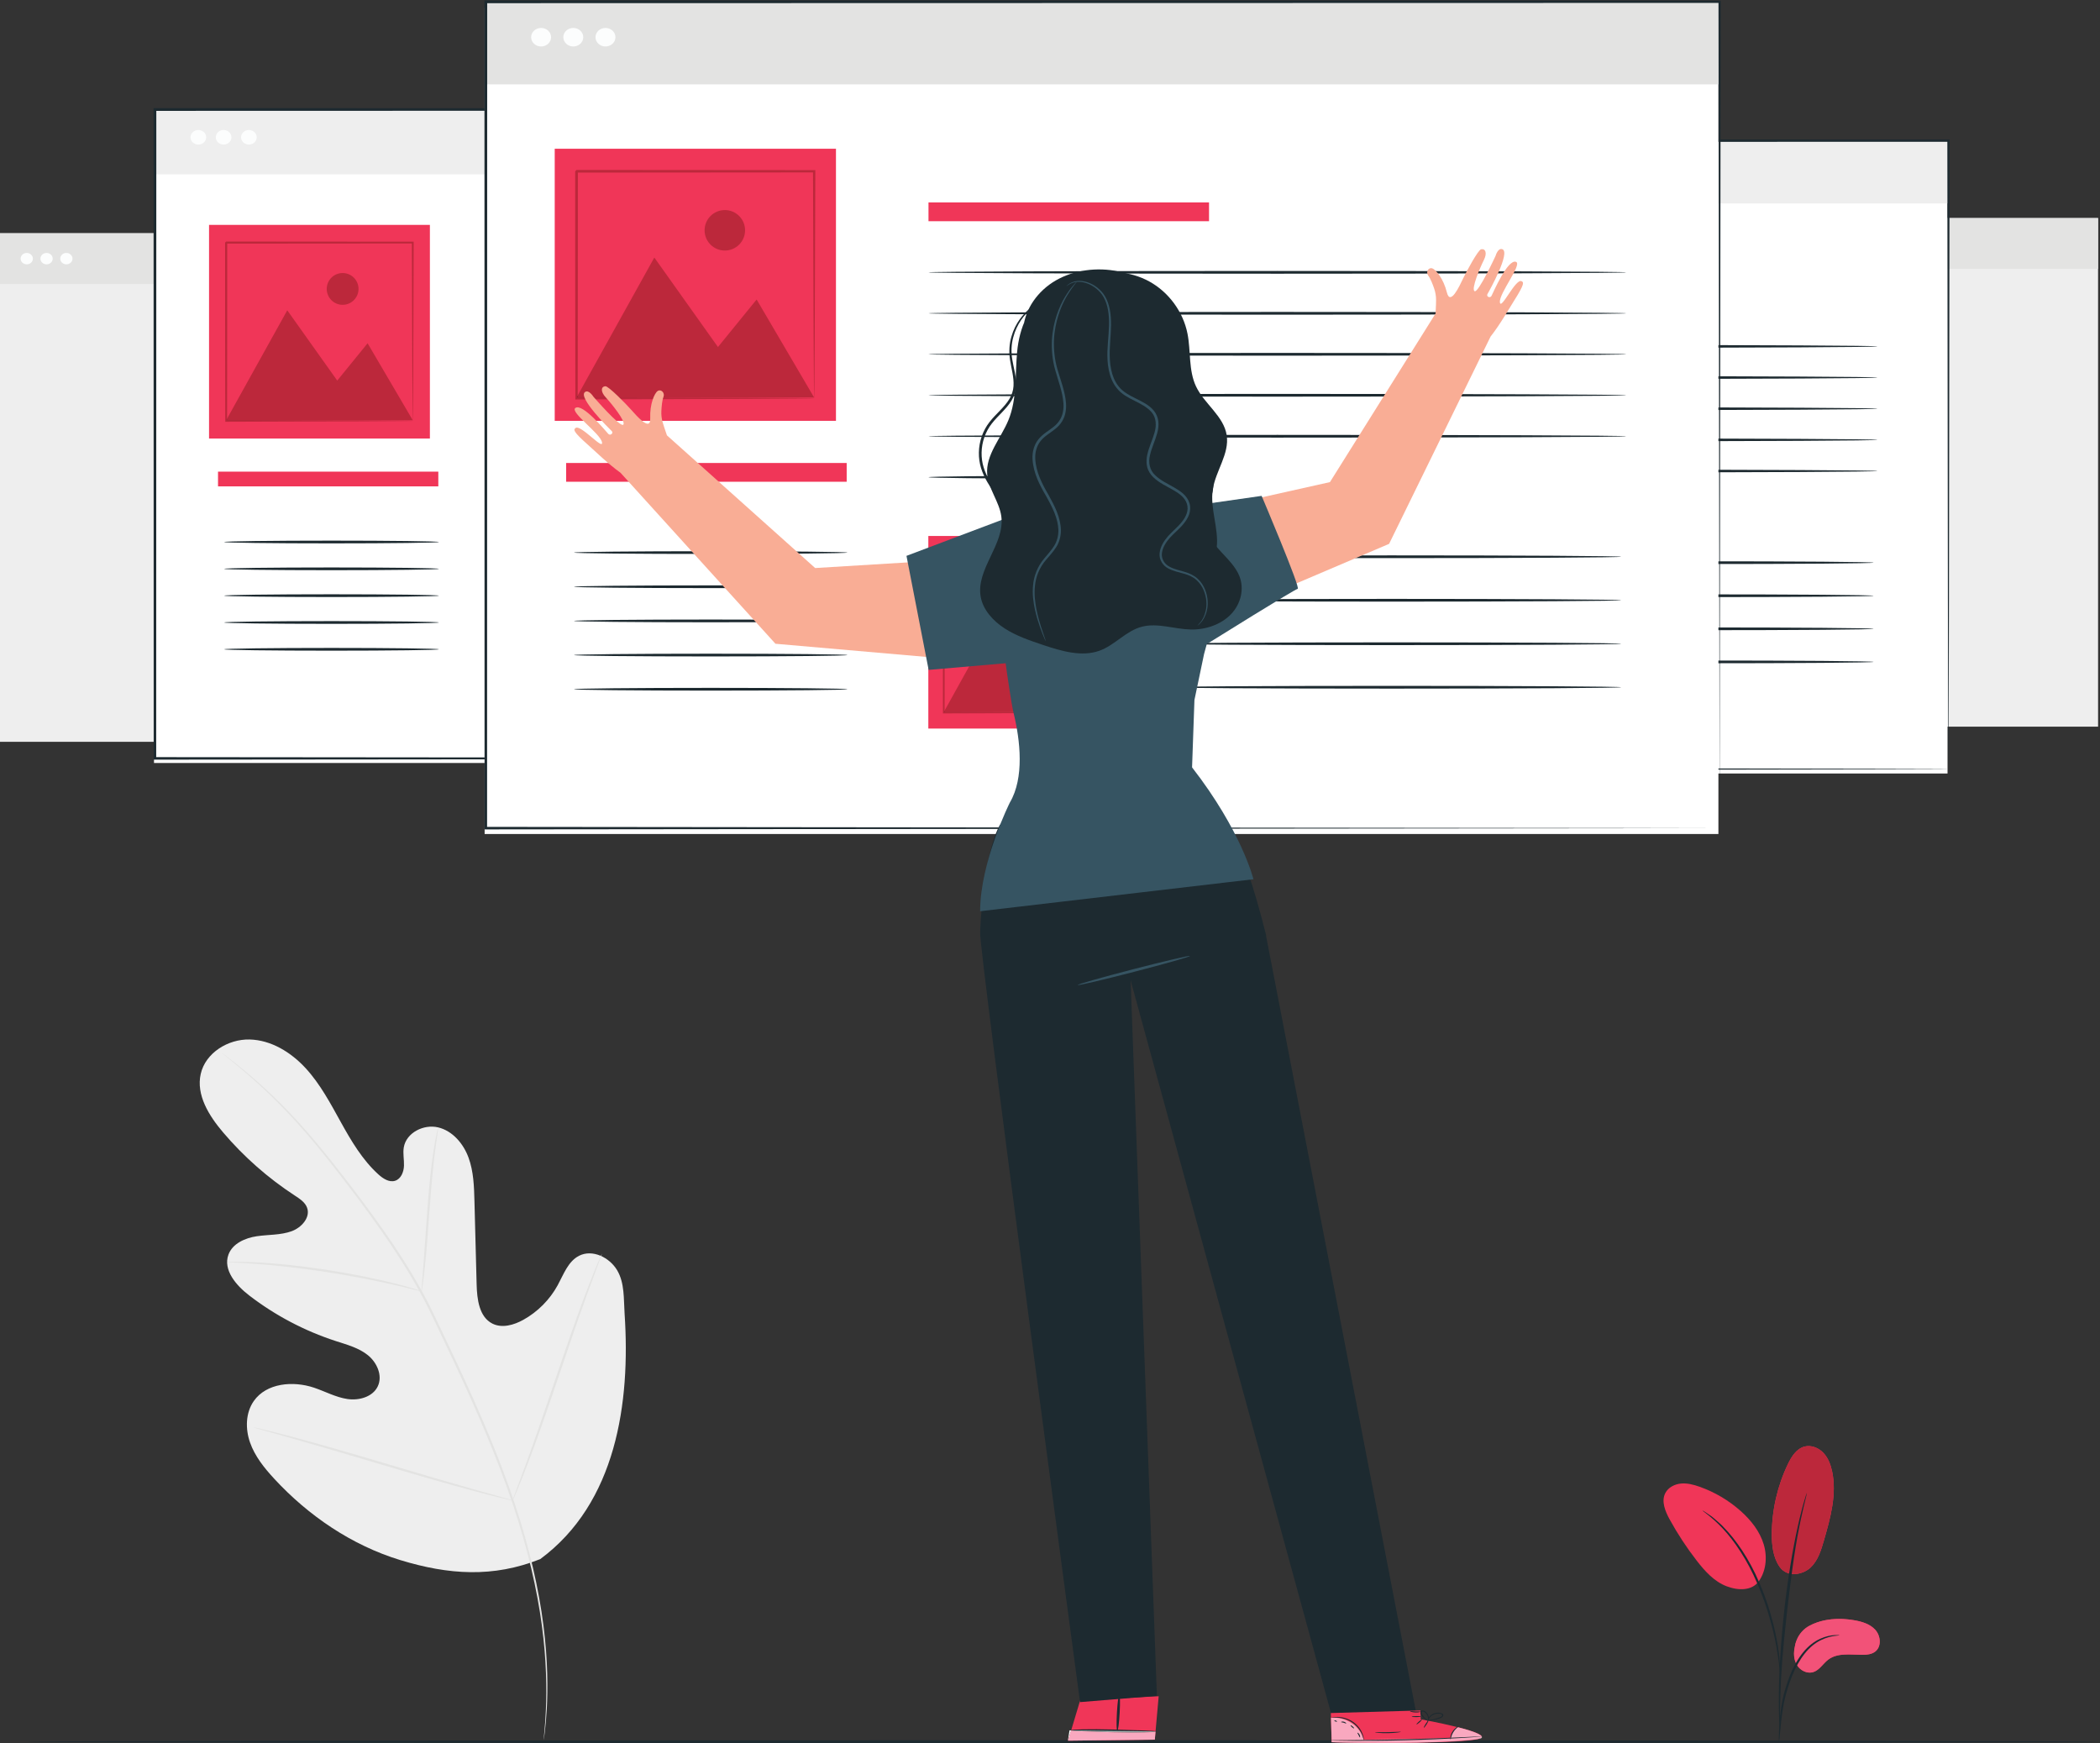 <?xml version="1.0" encoding="UTF-8" standalone="no"?>
<!-- Created with Inkscape (http://www.inkscape.org/) -->

<svg
   version="1.1"
   id="svg2"
   width="586.053"
   height="486.467"
   viewBox="0 0 586.053 486.467"
   sodipodi:docname="2893827.eps"
   xmlns:inkscape="http://www.inkscape.org/namespaces/inkscape"
   xmlns:sodipodi="http://sodipodi.sourceforge.net/DTD/sodipodi-0.dtd"
   xmlns="http://www.w3.org/2000/svg"
   xmlns:svg="http://www.w3.org/2000/svg">
  <rect x="0" y="0" width="586.053" height="486.467" fill="#333333" stroke="none"/>
  <defs
     id="defs6">
    <clipPath
       clipPathUnits="userSpaceOnUse"
       id="clipPath100">
      <path
         d="M 864.078,2769.58 H 667.957 c -55.164,0.19 -120.121,0.42 -192.535,0.67 0,0.93 0,1.86 0,2.79 l 125.98,226.73 104.621,-147.13 63.567,78.13 94.484,-161.03 c 0,-0.06 0.004,-0.11 0.004,-0.16"
         id="path98" />
    </clipPath>
  </defs>
  <sodipodi:namedview
     id="namedview4"
     pagecolor="#ffffff"
     bordercolor="#000000"
     borderopacity="0.25"
     inkscape:showpageshadow="2"
     inkscape:pageopacity="0.0"
     inkscape:pagecheckerboard="0"
     inkscape:deskcolor="#d1d1d1" />
  <g
     id="g8"
     inkscape:groupmode="layer"
     inkscape:label="ink_ext_XXXXXX"
     transform="matrix(1.333,0,0,-1.333,0,486.467)">
    <g
       id="g10"
       transform="scale(0.1)">
      <path
         d="m 1131.1,385.352 c 158.93,117.5 189.05,326.777 176.55,513.609 -2.09,31.199 0.31,64.23 -15.62,91.109 -15.94,26.91 -51.65,44.46 -79.56,30.36 -23.13,-11.68 -32.5,-38.989 -44.91,-61.731 -16.52,-30.258 -41.78,-55.687 -71.92,-72.41 -19.81,-10.98 -44.53,-18.109 -64.76,-7.937 -27.78,13.957 -32.2,51.046 -33.017,82.117 -1.515,57.881 -3.027,115.761 -4.543,173.651 -0.808,31.06 -1.734,62.77 -12.488,91.92 -10.742,29.15 -33.246,55.81 -63.449,63.09 -30.199,7.28 -66.664,-10.98 -71.992,-41.58 -2.219,-12.73 0.824,-25.78 0.367,-38.7 -0.453,-12.91 -6.082,-27.38 -18.367,-31.39 -12.438,-4.05 -25.309,4.35 -35.02,13.11 -33.488,30.28 -56.836,69.94 -78.738,109.43 -21.899,39.49 -43.223,79.94 -73.797,113.16 -30.57,33.22 -72.223,58.97 -117.356,60.01 -45.14,1.02 -92.253,-28.02 -102.222,-72.06 -9.996,-44.15 17.328,-87.71 46.637,-122.21 43.476,-51.2 94.41,-96.05 150.683,-132.73 10.149,-6.62 21.141,-13.77 25.309,-25.15 7.5,-20.46 -11.707,-41.69 -32.188,-49.19 -23.207,-8.48 -48.73,-6.91 -73.164,-10.58 -24.445,-3.67 -50.68,-15.22 -59.219,-38.4 -11.851,-32.178 16.129,-64.561 43.297,-85.459 54.41,-41.879 116.051,-74.352 181.352,-95.551 23.422,-7.602 48.008,-14.121 67.191,-29.551 19.188,-15.437 31.356,-42.969 20.797,-65.211 -10.57,-22.269 -39.293,-30.226 -63.676,-26.598 -24.386,3.641 -46.507,15.911 -69.886,23.75 -43.766,14.668 -99.504,9.879 -125.996,-27.921 -17.418,-24.829 -17.922,-58.649 -7.774,-87.239 10.137,-28.601 29.613,-52.871 50.18,-75.16 71.902,-77.949 162.719,-139.621 264.129,-170.621 101.422,-31 194.65,-37.219 293.17,2.063"
         style="fill:#eeeeee;fill-opacity:1;fill-rule:nonzero;stroke:none"
         id="path12" />
      <path
         d="m 464.328,1445.21 c 0,0 1.024,-1.02 3.184,-2.8 2.328,-1.91 5.535,-4.53 9.648,-7.87 8.496,-6.89 21.016,-17.08 36.758,-30.62 31.531,-26.99 75.914,-67.75 124.48,-123.94 24.375,-27.99 49.782,-59.78 76.434,-94.37 26.582,-34.66 54.746,-71.87 82.871,-112.1 28.129,-40.2 56.387,-83.362 82,-130.17 12.906,-23.352 24.543,-47.852 36.391,-72.809 11.808,-24.949 23.769,-50.269 35.894,-75.902 48.092,-102.649 90.682,-202.039 121.802,-295.168 31.3,-93.051 50.92,-179.609 60.64,-253.18 9.87,-73.59 10.23,-133.902 8.46,-175.351 -1,-20.719 -2.13,-36.809 -3.28,-47.691 -0.47,-5.277 -0.84,-9.399 -1.11,-12.387 -0.23,-2.801 -0.22,-4.242 -0.22,-4.242 0,0 3.93,22.691 6.44,64.23 2.33,41.512 2.49,102 -7.01,175.871 -9.32,73.84 -28.66,160.758 -59.82,254.109 -30.97,93.442 -73.53,193.078 -121.652,295.801 -12.129,25.629 -24.113,50.961 -35.929,75.918 -11.84,24.91 -23.579,49.57 -36.579,73.012 -25.785,46.988 -54.203,90.229 -82.484,130.449 -28.277,40.24 -56.598,77.41 -83.336,111.99 -26.816,34.53 -52.422,66.25 -77.012,94.17 -49.011,56.05 -93.867,96.56 -125.8,123.16 -15.957,13.35 -28.66,23.31 -37.364,29.96 -4.23,3.2 -7.523,5.69 -9.925,7.5 -2.254,1.67 -3.481,2.43 -3.481,2.43"
         style="fill:#e3e3e2;fill-opacity:1;fill-rule:nonzero;stroke:none"
         id="path14" />
      <path
         d="m 882.539,945.969 c 0.324,-0.039 1.176,4.73 2.434,13.383 1.304,8.636 2.816,21.199 4.48,36.738 3.352,31.06 6.559,74.12 9.981,121.61 3.425,47.52 7.379,90.42 11.394,121.34 1.957,15.47 3.699,27.98 5.027,36.59 1.282,8.62 1.848,13.44 1.524,13.5 -0.316,0.06 -1.484,-4.63 -3.32,-13.18 -1.883,-8.53 -4.129,-21 -6.512,-36.45 -4.883,-30.89 -9.367,-73.9 -12.793,-121.45 -3.328,-47.08 -6.34,-89.69 -8.602,-121.659 -1.203,-14.891 -2.218,-27.27 -2.996,-36.852 -0.703,-8.687 -0.937,-13.519 -0.617,-13.57"
         style="fill:#e3e3e2;fill-opacity:1;fill-rule:nonzero;stroke:none"
         id="path16" />
      <path
         d="m 475.617,1007.19 c 0,-0.16 1.442,-0.34 4.184,-0.54 3.301,-0.17 7.25,-0.38 12.008,-0.62 10.418,-0.5 25.488,-1.18 44.086,-2.65 37.183,-2.61 88.433,-8.091 144.679,-16.63 56.254,-8.648 106.809,-18.668 143.149,-27.031 18.203,-4.039 32.836,-7.731 42.965,-10.231 4.628,-1.129 8.48,-2.058 11.687,-2.84 2.688,-0.589 4.117,-0.839 4.164,-0.679 0.047,0.172 -1.297,0.703 -3.906,1.59 -3.145,1.011 -6.918,2.23 -11.457,3.679 -9.988,3.051 -24.531,7.242 -42.676,11.711 -36.227,9.192 -86.828,19.77 -143.219,28.43 -56.383,8.57 -107.836,13.541 -145.187,15.311 -18.656,1.04 -33.793,1.23 -44.242,1.16 -4.77,-0.1 -8.731,-0.18 -12.036,-0.25 -2.75,-0.11 -4.203,-0.24 -4.199,-0.41"
         style="fill:#e3e3e2;fill-opacity:1;fill-rule:nonzero;stroke:none"
         id="path18" />
      <path
         d="m 1073.16,508.172 c 0.15,-0.063 1.01,1.66 2.5,5 1.66,3.828 3.77,8.687 6.37,14.699 5.48,12.801 12.95,31.488 21.9,54.699 17.94,46.41 40.74,111.262 64.99,183.16 24.27,71.899 46.55,136.852 63.66,183.508 8.51,22.871 15.45,41.582 20.5,55.192 2.27,6.13 4.1,11.11 5.53,15.01 1.23,3.45 1.8,5.3 1.65,5.37 -0.16,0.06 -1.02,-1.67 -2.52,-5.01 -1.64,-3.82 -3.75,-8.69 -6.36,-14.71 -5.48,-12.781 -12.95,-31.481 -21.89,-54.692 -17.95,-46.41 -40.75,-111.269 -65.01,-183.179 -24.26,-71.867 -46.53,-136.828 -63.65,-183.489 -8.5,-22.871 -15.45,-41.582 -20.5,-55.179 -2.27,-6.141 -4.1,-11.121 -5.53,-15.031 -1.22,-3.45 -1.8,-5.29 -1.64,-5.348"
         style="fill:#e3e3e2;fill-opacity:1;fill-rule:nonzero;stroke:none"
         id="path20" />
      <path
         d="m 530.078,661.352 c -0.031,-0.153 1.84,-0.813 5.43,-1.891 4.094,-1.18 9.336,-2.691 15.808,-4.539 14.321,-4.031 34.063,-9.57 58.211,-16.34 49.121,-13.863 116.754,-33.832 191.411,-56.07 74.683,-22.242 142.511,-41.723 191.898,-54.774 24.704,-6.539 44.724,-11.629 58.624,-14.898 6.57,-1.52 11.89,-2.75 16.03,-3.711 3.68,-0.777 5.62,-1.117 5.67,-0.957 0.04,0.148 -1.84,0.797 -5.44,1.887 -4.09,1.171 -9.32,2.679 -15.8,4.543 -14.31,4.027 -34.05,9.546 -58.201,16.328 -49.133,13.859 -116.766,33.84 -191.446,56.082 -74.664,22.226 -142.488,41.718 -191.867,54.758 -24.695,6.531 -44.726,11.64 -58.629,14.902 -6.566,1.527 -11.879,2.75 -16.027,3.699 -3.684,0.801 -5.625,1.141 -5.672,0.981"
         style="fill:#e3e3e2;fill-opacity:1;fill-rule:nonzero;stroke:none"
         id="path22" />
      <path
         d="M 0,2096.37 H 1589.72 V 3161.11 H 0 Z"
         style="fill:#eeeeee;fill-opacity:1;fill-rule:nonzero;stroke:none"
         id="path24" />
      <path
         d="m 0,3054.75 h 1589.72 v 106.359 H 0 Z"
         style="fill:#e3e3e2;fill-opacity:1;fill-rule:nonzero;stroke:none"
         id="path26" />
      <path
         d="m 68.859,3107.93 c 0,-6.59 -5.758,-11.94 -12.848,-11.94 -7.098,0 -12.851,5.35 -12.851,11.94 0,6.6 5.754,11.94 12.851,11.94 7.09,0 12.848,-5.34 12.848,-11.94"
         style="fill:#fcfdfd;fill-opacity:1;fill-rule:nonzero;stroke:none"
         id="path28" />
      <path
         d="m 110.324,3107.93 c 0,-6.59 -5.754,-11.94 -12.851,-11.94 -7.094,0 -12.848,5.35 -12.848,11.94 0,6.6 5.754,11.94 12.848,11.94 7.097,0 12.851,-5.34 12.851,-11.94"
         style="fill:#fcfdfd;fill-opacity:1;fill-rule:nonzero;stroke:none"
         id="path30" />
      <path
         d="m 151.789,3107.93 c 0,-6.59 -5.754,-11.94 -12.848,-11.94 -7.093,0 -12.851,5.35 -12.851,11.94 0,6.6 5.758,11.94 12.851,11.94 7.094,0 12.848,-5.34 12.848,-11.94"
         style="fill:#fcfdfd;fill-opacity:1;fill-rule:nonzero;stroke:none"
         id="path32" />
      <path
         d="M 2802.74,2128.11 H 4392.47 V 3192.86 H 2802.74 Z"
         style="fill:#eeeeee;fill-opacity:1;fill-rule:nonzero;stroke:none"
         id="path34" />
      <path
         d="M 4392.47,3086.5 H 2802.74 v 106.36 H 4392.47 V 3086.5"
         style="fill:#e3e3e2;fill-opacity:1;fill-rule:nonzero;stroke:none"
         id="path36" />
      <path
         d="m 2871.6,3139.68 c 0,-6.6 -5.75,-11.95 -12.84,-11.95 -7.1,0 -12.86,5.35 -12.86,11.95 0,6.59 5.76,11.93 12.86,11.93 7.09,0 12.84,-5.34 12.84,-11.93"
         style="fill:#fcfdfd;fill-opacity:1;fill-rule:nonzero;stroke:none"
         id="path38" />
      <path
         d="m 2913.06,3139.68 c 0,-6.6 -5.75,-11.95 -12.84,-11.95 -7.1,0 -12.85,5.35 -12.85,11.95 0,6.59 5.75,11.93 12.85,11.93 7.09,0 12.84,-5.34 12.84,-11.93"
         style="fill:#fcfdfd;fill-opacity:1;fill-rule:nonzero;stroke:none"
         id="path40" />
      <path
         d="m 2954.53,3139.68 c 0,-6.6 -5.75,-11.95 -12.84,-11.95 -7.1,0 -12.86,5.35 -12.86,11.95 0,6.59 5.76,11.93 12.86,11.93 7.09,0 12.84,-5.34 12.84,-11.93"
         style="fill:#fcfdfd;fill-opacity:1;fill-rule:nonzero;stroke:none"
         id="path42" />
      <path
         d="m 322.414,2052.04 h 2028.36 V 3410.55 H 322.414 Z"
         style="fill:#ffffff;fill-opacity:1;fill-rule:nonzero;stroke:none"
         id="path44" />
      <path
         d="m 324.379,3284.49 h 2028.35 v 135.703 H 324.379 Z"
         style="fill:#eeeeee;fill-opacity:1;fill-rule:nonzero;stroke:none"
         id="path46" />
      <path
         d="m 431.652,3361.98 c 0,-8.41 -7.339,-15.23 -16.39,-15.23 -9.059,0 -16.399,6.82 -16.399,15.23 0,8.42 7.34,15.24 16.399,15.24 9.051,0 16.39,-6.82 16.39,-15.24"
         style="fill:#fcfdfd;fill-opacity:1;fill-rule:nonzero;stroke:none"
         id="path48" />
      <path
         d="m 484.559,3361.98 c 0,-8.41 -7.34,-15.23 -16.391,-15.23 -9.055,0 -16.398,6.82 -16.398,15.23 0,8.42 7.343,15.24 16.398,15.24 9.051,0 16.391,-6.82 16.391,-15.24"
         style="fill:#fcfdfd;fill-opacity:1;fill-rule:nonzero;stroke:none"
         id="path50" />
      <path
         d="m 537.465,3361.98 c 0,-8.41 -7.34,-15.23 -16.395,-15.23 -9.05,0 -16.39,6.82 -16.39,15.23 0,8.42 7.34,15.24 16.39,15.24 9.055,0 16.395,-6.82 16.395,-15.24"
         style="fill:#fcfdfd;fill-opacity:1;fill-rule:nonzero;stroke:none"
         id="path52" />
      <path
         d="m 2352.73,2061.67 c 0,0 -0.16,8.45 -0.25,24.65 -0.06,16.26 -0.15,40.26 -0.26,71.62 -0.13,62.82 -0.33,155.05 -0.58,273.16 -0.3,236.03 -0.71,575.38 -1.21,989.1 l 2.29,-2.31 c -558.92,-0.16 -1264.02,-0.36 -2028.181,-0.58 h -0.16 l 2.875,2.89 c -0.082,-484 -0.168,-944.24 -0.242,-1358.53 l -2.633,2.64 c 597.223,-0.53 1103.981,-0.98 1461.521,-1.3 178.92,-0.3 320.48,-0.55 417.42,-0.71 48.43,-0.14 85.71,-0.25 110.97,-0.31 12.56,-0.07 22.12,-0.13 28.64,-0.16 6.44,-0.05 9.8,-0.16 9.8,-0.16 0,0 -3.15,-0.1 -9.5,-0.15 -6.45,-0.04 -15.9,-0.09 -28.33,-0.16 -25.15,-0.07 -62.24,-0.17 -110.45,-0.32 -96.8,-0.16 -238.16,-0.4 -416.81,-0.7 -357.98,-0.33 -865.327,-0.78 -1463.261,-1.3 h -2.641 v 2.63 c -0.07,414.29 -0.152,874.53 -0.242,1358.53 v 2.87 h 2.883 0.16 c 764.161,-0.21 1469.261,-0.41 2028.181,-0.57 h 2.31 v -2.3 c -0.51,-414.32 -0.92,-754.16 -1.21,-990.53 -0.26,-117.89 -0.45,-209.95 -0.59,-272.64 -0.11,-31.18 -0.2,-55.03 -0.25,-71.2 -0.08,-16.03 -0.25,-24.16 -0.25,-24.16"
         style="fill:#1d2a30;fill-opacity:1;fill-rule:nonzero;stroke:none"
         id="path54" />
      <path
         d="M 917.645,2631.15 H 456.441 V 2662 h 461.204 v -30.85"
         style="fill:#f03658;fill-opacity:1;fill-rule:nonzero;stroke:none"
         id="path56" />
      <path
         d="m 1052.14,3059.48 h 461.199 v 30.855 H 1052.14 Z"
         style="fill:#f03658;fill-opacity:1;fill-rule:nonzero;stroke:none"
         id="path58" />
      <path
         d="m 2199.27,2975.45 c 0,-1.6 -256.81,-2.89 -573.53,-2.89 -316.84,0 -573.6,1.29 -573.6,2.89 0,1.58 256.76,2.87 573.6,2.87 316.72,0 573.53,-1.29 573.53,-2.87"
         style="fill:#1d2a30;fill-opacity:1;fill-rule:nonzero;stroke:none"
         id="path60" />
      <path
         d="m 2199.27,2908.07 c 0,-1.59 -256.81,-2.87 -573.53,-2.87 -316.84,0 -573.6,1.28 -573.6,2.87 0,1.59 256.76,2.88 573.6,2.88 316.72,0 573.53,-1.29 573.53,-2.88"
         style="fill:#1d2a30;fill-opacity:1;fill-rule:nonzero;stroke:none"
         id="path62" />
      <path
         d="m 2199.27,2840.71 c 0,-1.6 -256.81,-2.88 -573.53,-2.88 -316.84,0 -573.6,1.28 -573.6,2.88 0,1.58 256.76,2.87 573.6,2.87 316.72,0 573.53,-1.29 573.53,-2.87"
         style="fill:#1d2a30;fill-opacity:1;fill-rule:nonzero;stroke:none"
         id="path64" />
      <path
         d="m 2199.27,2773.34 c 0,-1.59 -256.81,-2.88 -573.53,-2.88 -316.84,0 -573.6,1.29 -573.6,2.88 0,1.59 256.76,2.87 573.6,2.87 316.72,0 573.53,-1.28 573.53,-2.87"
         style="fill:#1d2a30;fill-opacity:1;fill-rule:nonzero;stroke:none"
         id="path66" />
      <path
         d="m 2199.27,2705.96 c 0,-1.58 -256.81,-2.87 -573.53,-2.87 -316.84,0 -573.6,1.29 -573.6,2.87 0,1.6 256.76,2.89 573.6,2.89 316.72,0 573.53,-1.29 573.53,-2.89"
         style="fill:#1d2a30;fill-opacity:1;fill-rule:nonzero;stroke:none"
         id="path68" />
      <path
         d="m 1499.93,2638.6 c 0,-1.59 -100.25,-2.88 -223.88,-2.88 -123.68,0 -223.91,1.29 -223.91,2.88 0,1.59 100.23,2.88 223.91,2.88 123.63,0 223.88,-1.29 223.88,-2.88"
         style="fill:#1d2a30;fill-opacity:1;fill-rule:nonzero;stroke:none"
         id="path70" />
      <path
         d="m 2190.9,2507.86 c 0,-1.6 -168.81,-2.89 -376.99,-2.89 -208.24,0 -377.01,1.29 -377.01,2.89 0,1.58 168.77,2.87 377.01,2.87 208.18,0 376.99,-1.29 376.99,-2.87"
         style="fill:#1d2a30;fill-opacity:1;fill-rule:nonzero;stroke:none"
         id="path72" />
      <path
         d="m 2190.9,2436.34 c 0,-1.59 -168.81,-2.88 -376.99,-2.88 -208.24,0 -377.01,1.29 -377.01,2.88 0,1.59 168.77,2.88 377.01,2.88 208.18,0 376.99,-1.29 376.99,-2.88"
         style="fill:#1d2a30;fill-opacity:1;fill-rule:nonzero;stroke:none"
         id="path74" />
      <path
         d="m 2190.9,2364.83 c 0,-1.59 -168.81,-2.88 -376.99,-2.88 -208.24,0 -377.01,1.29 -377.01,2.88 0,1.59 168.77,2.88 377.01,2.88 208.18,0 376.99,-1.29 376.99,-2.88"
         style="fill:#1d2a30;fill-opacity:1;fill-rule:nonzero;stroke:none"
         id="path76" />
      <path
         d="m 2190.9,2293.31 c 0,-1.58 -168.81,-2.87 -376.99,-2.87 -208.24,0 -377.01,1.29 -377.01,2.87 0,1.6 168.77,2.89 377.01,2.89 208.18,0 376.99,-1.29 376.99,-2.89"
         style="fill:#1d2a30;fill-opacity:1;fill-rule:nonzero;stroke:none"
         id="path78" />
      <path
         d="m 918.805,2514.7 c 0,-1.6 -100.621,-2.88 -224.715,-2.88 -124.141,0 -224.746,1.28 -224.746,2.88 0,1.58 100.605,2.87 224.746,2.87 124.094,0 224.715,-1.29 224.715,-2.87"
         style="fill:#1d2a30;fill-opacity:1;fill-rule:nonzero;stroke:none"
         id="path80" />
      <path
         d="m 918.805,2458.53 c 0,-1.59 -100.621,-2.88 -224.715,-2.88 -124.141,0 -224.746,1.29 -224.746,2.88 0,1.59 100.605,2.88 224.746,2.88 124.094,0 224.715,-1.29 224.715,-2.88"
         style="fill:#1d2a30;fill-opacity:1;fill-rule:nonzero;stroke:none"
         id="path82" />
      <path
         d="m 918.805,2402.37 c 0,-1.59 -100.621,-2.88 -224.715,-2.88 -124.141,0 -224.746,1.29 -224.746,2.88 0,1.59 100.605,2.88 224.746,2.88 124.094,0 224.715,-1.29 224.715,-2.88"
         style="fill:#1d2a30;fill-opacity:1;fill-rule:nonzero;stroke:none"
         id="path84" />
      <path
         d="m 918.805,2346.21 c 0,-1.59 -100.621,-2.88 -224.715,-2.88 -124.141,0 -224.746,1.29 -224.746,2.88 0,1.59 100.605,2.88 224.746,2.88 124.094,0 224.715,-1.29 224.715,-2.88"
         style="fill:#1d2a30;fill-opacity:1;fill-rule:nonzero;stroke:none"
         id="path86" />
      <path
         d="m 918.805,2290.05 c 0,-1.59 -100.621,-2.88 -224.715,-2.88 -124.141,0 -224.746,1.29 -224.746,2.88 0,1.59 100.605,2.88 224.746,2.88 124.094,0 224.715,-1.29 224.715,-2.88"
         style="fill:#1d2a30;fill-opacity:1;fill-rule:nonzero;stroke:none"
         id="path88" />
      <path
         d="m 1051.86,2225.39 h 327.223 v 316.578 H 1051.86 Z"
         style="fill:#f03658;fill-opacity:1;fill-rule:nonzero;stroke:none"
         id="path90" />
      <path
         d="m 437.652,2731.29 h 462.363 v 447.332 H 437.652 Z"
         style="fill:#f03658;fill-opacity:1;fill-rule:nonzero;stroke:none"
         id="path92" />
      <g
         id="g94">
        <g
           id="g96"
           clip-path="url(#clipPath100)">
          <path
             d="m 475.422,2769.58 h 388.656 v 230.191 H 475.422 Z"
             style="fill:#bc283b;fill-opacity:1;fill-rule:nonzero;stroke:none"
             id="path102" />
        </g>
      </g>
      <path
         d="m 717.313,3011.27 c -18.379,0 -33.274,14.89 -33.274,33.27 0,18.37 14.895,33.27 33.274,33.27 18.378,0 33.273,-14.9 33.273,-33.27 0,-18.38 -14.895,-33.27 -33.273,-33.27"
         style="fill:#bc283b;fill-opacity:1;fill-rule:nonzero;stroke:none"
         id="path104" />
      <path
         d="m 471.586,2766.41 v 1.93 c -0.07,54.48 -0.145,113.71 -0.215,176.36 -0.016,31.34 -0.035,63.52 -0.055,96.39 -0.003,16.44 -0.011,33.05 -0.011,49.81 -0.004,8.38 -0.004,16.8 -0.004,25.25 v 12.71 l -0.004,6.37 v 3.19 1.6 0.8 0.39 0.2 0.1 c -0.34,-0.33 -0.481,-0.47 -0.488,-0.47 -0.012,0 0.668,0.69 1.351,1.39 0.692,0.69 1.387,1.39 1.406,1.39 0,0 -0.007,-0.02 -0.031,-0.04 143.36,-0.11 277.488,-0.22 390.633,-0.31 l 1.898,-0.01 -0.011,-1.89 c -0.399,-112.21 -0.731,-205.66 -0.965,-271.29 -0.211,-32.39 -0.375,-57.91 -0.492,-75.55 -0.094,-8.5 -0.168,-15.09 -0.215,-19.76 -0.051,-2.09 -0.082,-3.72 -0.11,-5.02 -0.031,-1.07 -0.066,-1.62 -0.101,-1.62 -0.004,0 -0.004,0 -0.004,0.01 -0.027,0.02 -0.059,0.44 -0.09,1.24 h 0.09 l -0.094,0.16 c -0.004,0.13 -0.011,0.27 -0.015,0.42 -0.024,1.35 -0.063,3.05 -0.102,5.22 -0.055,4.76 -0.129,11.48 -0.227,20.13 -0.109,17.74 -0.277,43.4 -0.488,75.97 -0.23,64.97 -0.566,157.34 -0.957,268.2 -112.18,-0.09 -244.832,-0.19 -386.586,-0.3 v -0.96 -3.19 -6.37 -12.71 c 0,-8.45 -0.004,-16.87 -0.004,-25.25 0,-16.76 -0.004,-33.37 -0.015,-49.81 -0.02,-32.87 -0.035,-65.05 -0.055,-96.39 -0.066,-60.84 -0.137,-118.47 -0.203,-171.66 l -1.926,-3.46 h 194.461 c 33.008,-0.12 62.512,-0.22 88.004,-0.3 34.137,-0.22 61.062,-0.39 79.672,-0.51 9.09,-0.09 16.14,-0.17 21.133,-0.22 2.289,-0.05 4.074,-0.08 5.472,-0.11 1.246,-0.04 1.895,-0.06 1.93,-0.1 0.035,-0.04 -0.543,-0.08 -1.711,-0.11 -1.348,-0.03 -3.066,-0.07 -5.269,-0.12 -4.903,-0.04 -11.829,-0.12 -20.762,-0.22 -18.504,-0.12 -45.281,-0.28 -79.235,-0.5 -68.765,-0.24 -166.582,-0.57 -283.695,-0.98 h -1.91"
         style="fill:#bc283b;fill-opacity:1;fill-rule:nonzero;stroke:none"
         id="path106" />
      <path
         d="m 864.168,2769.58 h -0.09 c 0,0.05 -0.004,0.1 -0.004,0.16 l 0.094,-0.16 m -196.211,0 H 473.496 l 1.926,3.46 c 0,-0.93 0,-1.86 0,-2.79 72.414,-0.25 137.371,-0.48 192.535,-0.67"
         style="fill:#801c28;fill-opacity:1;fill-rule:nonzero;stroke:none"
         id="path108" />
      <path
         d="M 2113.11,2030.04 H 4077.3 V 3345.59 H 2113.11 Z"
         style="fill:#ffffff;fill-opacity:1;fill-rule:nonzero;stroke:none"
         id="path110" />
      <path
         d="M 4079.2,3223.52 H 2115.01 v 131.41 H 4079.2 v -131.41"
         style="fill:#eeeeee;fill-opacity:1;fill-rule:nonzero;stroke:none"
         id="path112" />
      <path
         d="m 2218.89,3298.56 c 0,-8.15 -7.11,-14.76 -15.88,-14.76 -8.77,0 -15.87,6.61 -15.87,14.76 0,8.15 7.1,14.75 15.87,14.75 8.77,0 15.88,-6.6 15.88,-14.75"
         style="fill:#fcfdfd;fill-opacity:1;fill-rule:nonzero;stroke:none"
         id="path114" />
      <path
         d="m 2270.12,3298.56 c 0,-8.15 -7.11,-14.76 -15.88,-14.76 -8.75,0 -15.86,6.61 -15.86,14.76 0,8.15 7.11,14.75 15.86,14.75 8.77,0 15.88,-6.6 15.88,-14.75"
         style="fill:#fcfdfd;fill-opacity:1;fill-rule:nonzero;stroke:none"
         id="path116" />
      <path
         d="m 2321.35,3298.56 c 0,-8.15 -7.11,-14.76 -15.86,-14.76 -8.77,0 -15.88,6.61 -15.88,14.76 0,8.15 7.11,14.75 15.88,14.75 8.75,0 15.86,-6.6 15.86,-14.75"
         style="fill:#fcfdfd;fill-opacity:1;fill-rule:nonzero;stroke:none"
         id="path118" />
      <path
         d="m 4079.2,2039.38 c 0,0 -0.17,8.18 -0.25,23.88 -0.06,15.75 -0.14,38.98 -0.26,69.36 -0.14,60.83 -0.33,150.15 -0.59,264.52 -0.28,228.56 -0.7,557.16 -1.2,957.78 l 2.3,-2.3 c -541.25,-0.16 -1224.05,-0.35 -1964.04,-0.58 h -0.15 l 2.88,2.88 c -0.09,-468.67 -0.17,-914.36 -0.25,-1315.54 l -2.63,2.64 c 578.32,-0.54 1069.03,-0.99 1415.27,-1.3 173.25,-0.31 310.33,-0.55 404.21,-0.72 46.91,-0.13 83.01,-0.24 107.48,-0.31 12.16,-0.07 21.42,-0.13 27.73,-0.15 6.24,-0.06 9.5,-0.16 9.5,-0.16 0,0 -3.05,-0.11 -9.19,-0.16 -6.25,-0.04 -15.4,-0.09 -27.44,-0.15 -24.35,-0.07 -60.27,-0.18 -106.95,-0.33 -93.73,-0.16 -230.61,-0.4 -403.61,-0.7 -346.66,-0.32 -837.97,-0.77 -1417,-1.3 l -2.64,-0.01 v 2.65 c -0.07,401.18 -0.16,846.87 -0.24,1315.54 v 2.88 h 2.88 0.15 c 739.99,-0.21 1422.79,-0.42 1964.04,-0.57 h 2.3 v -2.31 c -0.51,-401.21 -0.93,-730.31 -1.21,-959.21 -0.25,-114.15 -0.45,-203.29 -0.59,-264.01 -0.11,-30.18 -0.19,-53.28 -0.25,-68.93 -0.09,-15.53 -0.25,-23.39 -0.25,-23.39"
         style="fill:#1d2a30;fill-opacity:1;fill-rule:nonzero;stroke:none"
         id="path120" />
      <path
         d="M 2689.51,2590.84 H 2242.9 v 29.88 h 446.61 v -29.88"
         style="fill:#f03658;fill-opacity:1;fill-rule:nonzero;stroke:none"
         id="path122" />
      <path
         d="m 3266.36,3005.63 h -446.61 v 29.87 h 446.61 v -29.87"
         style="fill:#f03658;fill-opacity:1;fill-rule:nonzero;stroke:none"
         id="path124" />
      <path
         d="m 3930.6,2924.24 c 0,-1.59 -248.69,-2.88 -555.4,-2.88 -306.8,0 -555.45,1.29 -555.45,2.88 0,1.59 248.65,2.88 555.45,2.88 306.71,0 555.4,-1.29 555.4,-2.88"
         style="fill:#1d2a30;fill-opacity:1;fill-rule:nonzero;stroke:none"
         id="path126" />
      <path
         d="m 3930.6,2859 c 0,-1.59 -248.69,-2.88 -555.4,-2.88 -306.8,0 -555.45,1.29 -555.45,2.88 0,1.59 248.65,2.88 555.45,2.88 306.71,0 555.4,-1.29 555.4,-2.88"
         style="fill:#1d2a30;fill-opacity:1;fill-rule:nonzero;stroke:none"
         id="path128" />
      <path
         d="m 3930.6,2793.76 c 0,-1.58 -248.69,-2.87 -555.4,-2.87 -306.8,0 -555.45,1.29 -555.45,2.87 0,1.6 248.65,2.88 555.45,2.88 306.71,0 555.4,-1.28 555.4,-2.88"
         style="fill:#1d2a30;fill-opacity:1;fill-rule:nonzero;stroke:none"
         id="path130" />
      <path
         d="m 3930.6,2728.53 c 0,-1.59 -248.69,-2.88 -555.4,-2.88 -306.8,0 -555.45,1.29 -555.45,2.88 0,1.59 248.65,2.88 555.45,2.88 306.71,0 555.4,-1.29 555.4,-2.88"
         style="fill:#1d2a30;fill-opacity:1;fill-rule:nonzero;stroke:none"
         id="path132" />
      <path
         d="m 3930.6,2663.29 c 0,-1.59 -248.69,-2.88 -555.4,-2.88 -306.8,0 -555.45,1.29 -555.45,2.88 0,1.59 248.65,2.88 555.45,2.88 306.71,0 555.4,-1.29 555.4,-2.88"
         style="fill:#1d2a30;fill-opacity:1;fill-rule:nonzero;stroke:none"
         id="path134" />
      <path
         d="m 3253.38,2598.05 c 0,-1.59 -97.08,-2.88 -216.81,-2.88 -119.77,0 -216.82,1.29 -216.82,2.88 0,1.59 97.05,2.88 216.82,2.88 119.73,0 216.81,-1.29 216.81,-2.88"
         style="fill:#1d2a30;fill-opacity:1;fill-rule:nonzero;stroke:none"
         id="path136" />
      <path
         d="m 3922.48,2471.44 c 0,-1.59 -163.46,-2.88 -365.05,-2.88 -201.66,0 -365.09,1.29 -365.09,2.88 0,1.59 163.43,2.88 365.09,2.88 201.59,0 365.05,-1.29 365.05,-2.88"
         style="fill:#1d2a30;fill-opacity:1;fill-rule:nonzero;stroke:none"
         id="path138" />
      <path
         d="m 3922.48,2402.19 c 0,-1.59 -163.46,-2.87 -365.05,-2.87 -201.66,0 -365.09,1.28 -365.09,2.87 0,1.59 163.43,2.88 365.09,2.88 201.59,0 365.05,-1.29 365.05,-2.88"
         style="fill:#1d2a30;fill-opacity:1;fill-rule:nonzero;stroke:none"
         id="path140" />
      <path
         d="m 3922.48,2332.94 c 0,-1.59 -163.46,-2.88 -365.05,-2.88 -201.66,0 -365.09,1.29 -365.09,2.88 0,1.59 163.43,2.88 365.09,2.88 201.59,0 365.05,-1.29 365.05,-2.88"
         style="fill:#1d2a30;fill-opacity:1;fill-rule:nonzero;stroke:none"
         id="path142" />
      <path
         d="m 3922.48,2263.69 c 0,-1.59 -163.46,-2.88 -365.05,-2.88 -201.66,0 -365.09,1.29 -365.09,2.88 0,1.59 163.43,2.88 365.09,2.88 201.59,0 365.05,-1.29 365.05,-2.88"
         style="fill:#1d2a30;fill-opacity:1;fill-rule:nonzero;stroke:none"
         id="path144" />
      <path
         d="m 2690.63,2478.07 c 0,-1.59 -97.44,-2.88 -217.61,-2.88 -120.21,0 -217.63,1.29 -217.63,2.88 0,1.59 97.42,2.88 217.63,2.88 120.17,0 217.61,-1.29 217.61,-2.88"
         style="fill:#1d2a30;fill-opacity:1;fill-rule:nonzero;stroke:none"
         id="path146" />
      <path
         d="m 2690.63,2423.69 c 0,-1.6 -97.44,-2.89 -217.61,-2.89 -120.21,0 -217.63,1.29 -217.63,2.89 0,1.58 97.42,2.87 217.63,2.87 120.17,0 217.61,-1.29 217.61,-2.87"
         style="fill:#1d2a30;fill-opacity:1;fill-rule:nonzero;stroke:none"
         id="path148" />
      <path
         d="m 2690.63,2369.3 c 0,-1.59 -97.44,-2.88 -217.61,-2.88 -120.21,0 -217.63,1.29 -217.63,2.88 0,1.59 97.42,2.88 217.63,2.88 120.17,0 217.61,-1.29 217.61,-2.88"
         style="fill:#1d2a30;fill-opacity:1;fill-rule:nonzero;stroke:none"
         id="path150" />
      <path
         d="m 2690.63,2314.92 c 0,-1.6 -97.44,-2.89 -217.61,-2.89 -120.21,0 -217.63,1.29 -217.63,2.89 0,1.58 97.42,2.87 217.63,2.87 120.17,0 217.61,-1.29 217.61,-2.87"
         style="fill:#1d2a30;fill-opacity:1;fill-rule:nonzero;stroke:none"
         id="path152" />
      <path
         d="m 2690.63,2260.53 c 0,-1.59 -97.44,-2.88 -217.61,-2.88 -120.21,0 -217.63,1.29 -217.63,2.88 0,1.59 97.42,2.88 217.63,2.88 120.17,0 217.61,-1.29 217.61,-2.88"
         style="fill:#1d2a30;fill-opacity:1;fill-rule:nonzero;stroke:none"
         id="path154" />
      <path
         d="m 2819.48,2197.92 h 316.871 v 306.559 H 2819.48 Z"
         style="fill:#f03658;fill-opacity:1;fill-rule:nonzero;stroke:none"
         id="path156" />
      <path
         d="M 1014.61,1903.35 H 3597.6 V 3633.36 H 1014.61 Z"
         style="fill:#ffffff;fill-opacity:1;fill-rule:nonzero;stroke:none"
         id="path158" />
      <path
         d="m 3600.1,3472.83 h -2583 v 172.81 h 2583 v -172.81"
         style="fill:#e3e3e2;fill-opacity:1;fill-rule:nonzero;stroke:none"
         id="path160" />
      <path
         d="m 1153.72,3571.52 c 0,-10.72 -9.35,-19.41 -20.88,-19.41 -11.53,0 -20.88,8.69 -20.88,19.41 0,10.71 9.35,19.4 20.88,19.4 11.53,0 20.88,-8.69 20.88,-19.4"
         style="fill:#fcfdfd;fill-opacity:1;fill-rule:nonzero;stroke:none"
         id="path162" />
      <path
         d="m 1221.09,3571.52 c 0,-10.72 -9.35,-19.41 -20.88,-19.41 -11.53,0 -20.87,8.69 -20.87,19.41 0,10.71 9.34,19.4 20.87,19.4 11.53,0 20.88,-8.69 20.88,-19.4"
         style="fill:#fcfdfd;fill-opacity:1;fill-rule:nonzero;stroke:none"
         id="path164" />
      <path
         d="m 1288.46,3571.52 c 0,-10.72 -9.34,-19.41 -20.88,-19.41 -11.52,0 -20.87,8.69 -20.87,19.41 0,10.71 9.35,19.4 20.87,19.4 11.54,0 20.88,-8.69 20.88,-19.4"
         style="fill:#fcfdfd;fill-opacity:1;fill-rule:nonzero;stroke:none"
         id="path166" />
      <path
         d="m 3600.1,1915.64 c -0.02,18.8 -0.89,676.23 -2.3,1730 l 2.3,-2.3 c -711.75,-0.16 -1609.66,-0.36 -2582.79,-0.58 h -0.2 l 2.87,2.88 c -0.09,-616.34 -0.16,-1202.43 -0.24,-1730 l -2.63,2.64 c 1521.31,-1.56 2559.43,-2.62 2582.99,-2.64 -23.55,-0.03 -1061.68,-1.09 -2582.99,-2.64 h -2.65 v 2.64 c -0.07,527.57 -0.15,1113.66 -0.23,1730 v 2.88 h 2.88 0.2 c 973.13,-0.22 1871.04,-0.42 2582.79,-0.57 h 2.31 l -0.01,-2.31 c -1.4,-1053.77 -2.28,-1711.22 -2.3,-1730"
         style="fill:#1d2a30;fill-opacity:1;fill-rule:nonzero;stroke:none"
         id="path168" />
      <path
         d="m 1772.59,2640.84 h -587.31 v 39.29 h 587.31 v -39.29"
         style="fill:#f03658;fill-opacity:1;fill-rule:nonzero;stroke:none"
         id="path170" />
      <path
         d="m 2531.19,3186.3 h -587.32 v 39.29 h 587.32 v -39.29"
         style="fill:#f03658;fill-opacity:1;fill-rule:nonzero;stroke:none"
         id="path172" />
      <path
         d="m 3404.69,3079.27 c 0,-1.59 -327.04,-2.88 -730.37,-2.88 -403.47,0 -730.45,1.29 -730.45,2.88 0,1.59 326.98,2.88 730.45,2.88 403.33,0 730.37,-1.29 730.37,-2.88"
         style="fill:#1d2a30;fill-opacity:1;fill-rule:nonzero;stroke:none"
         id="path174" />
      <path
         d="m 3404.69,2993.48 c 0,-1.59 -327.04,-2.87 -730.37,-2.87 -403.47,0 -730.45,1.28 -730.45,2.87 0,1.59 326.98,2.88 730.45,2.88 403.33,0 730.37,-1.29 730.37,-2.88"
         style="fill:#1d2a30;fill-opacity:1;fill-rule:nonzero;stroke:none"
         id="path176" />
      <path
         d="m 3404.69,2907.7 c 0,-1.6 -327.04,-2.89 -730.37,-2.89 -403.47,0 -730.45,1.29 -730.45,2.89 0,1.58 326.98,2.87 730.45,2.87 403.33,0 730.37,-1.29 730.37,-2.87"
         style="fill:#1d2a30;fill-opacity:1;fill-rule:nonzero;stroke:none"
         id="path178" />
      <path
         d="m 3404.69,2821.9 c 0,-1.59 -327.04,-2.88 -730.37,-2.88 -403.47,0 -730.45,1.29 -730.45,2.88 0,1.59 326.98,2.88 730.45,2.88 403.33,0 730.37,-1.29 730.37,-2.88"
         style="fill:#1d2a30;fill-opacity:1;fill-rule:nonzero;stroke:none"
         id="path180" />
      <path
         d="m 3404.69,2736.11 c 0,-1.59 -327.04,-2.88 -730.37,-2.88 -403.47,0 -730.45,1.29 -730.45,2.88 0,1.59 326.98,2.88 730.45,2.88 403.33,0 730.37,-1.29 730.37,-2.88"
         style="fill:#1d2a30;fill-opacity:1;fill-rule:nonzero;stroke:none"
         id="path182" />
      <path
         d="m 2514.11,2650.32 c 0,-1.59 -127.67,-2.87 -285.11,-2.87 -157.49,0 -285.13,1.28 -285.13,2.87 0,1.59 127.64,2.88 285.13,2.88 157.44,0 285.11,-1.29 285.11,-2.88"
         style="fill:#1d2a30;fill-opacity:1;fill-rule:nonzero;stroke:none"
         id="path184" />
      <path
         d="m 3394.01,2483.82 c 0,-1.58 -214.95,-2.87 -480.06,-2.87 -265.19,0 -480.11,1.29 -480.11,2.87 0,1.59 214.92,2.88 480.11,2.88 265.11,0 480.06,-1.29 480.06,-2.88"
         style="fill:#1d2a30;fill-opacity:1;fill-rule:nonzero;stroke:none"
         id="path186" />
      <path
         d="m 3394.01,2392.76 c 0,-1.59 -214.95,-2.88 -480.06,-2.88 -265.19,0 -480.11,1.29 -480.11,2.88 0,1.58 214.92,2.87 480.11,2.87 265.11,0 480.06,-1.29 480.06,-2.87"
         style="fill:#1d2a30;fill-opacity:1;fill-rule:nonzero;stroke:none"
         id="path188" />
      <path
         d="m 3394.01,2301.69 c 0,-1.59 -214.95,-2.88 -480.06,-2.88 -265.19,0 -480.11,1.29 -480.11,2.88 0,1.59 214.92,2.88 480.11,2.88 265.11,0 480.06,-1.29 480.06,-2.88"
         style="fill:#1d2a30;fill-opacity:1;fill-rule:nonzero;stroke:none"
         id="path190" />
      <path
         d="m 3394.01,2210.62 c 0,-1.59 -214.95,-2.88 -480.06,-2.88 -265.19,0 -480.11,1.29 -480.11,2.88 0,1.59 214.92,2.88 480.11,2.88 265.11,0 480.06,-1.29 480.06,-2.88"
         style="fill:#1d2a30;fill-opacity:1;fill-rule:nonzero;stroke:none"
         id="path192" />
      <path
         d="m 1774.08,2492.54 c 0,-1.59 -128.14,-2.88 -286.17,-2.88 -158.08,0 -286.19,1.29 -286.19,2.88 0,1.58 128.11,2.87 286.19,2.87 158.03,0 286.17,-1.29 286.17,-2.87"
         style="fill:#1d2a30;fill-opacity:1;fill-rule:nonzero;stroke:none"
         id="path194" />
      <path
         d="m 1774.08,2421.02 c 0,-1.59 -128.14,-2.88 -286.17,-2.88 -158.08,0 -286.19,1.29 -286.19,2.88 0,1.59 128.11,2.88 286.19,2.88 158.03,0 286.17,-1.29 286.17,-2.88"
         style="fill:#1d2a30;fill-opacity:1;fill-rule:nonzero;stroke:none"
         id="path196" />
      <path
         d="m 1774.08,2349.5 c 0,-1.59 -128.14,-2.88 -286.17,-2.88 -158.08,0 -286.19,1.29 -286.19,2.88 0,1.59 128.11,2.88 286.19,2.88 158.03,0 286.17,-1.29 286.17,-2.88"
         style="fill:#1d2a30;fill-opacity:1;fill-rule:nonzero;stroke:none"
         id="path198" />
      <path
         d="m 1774.08,2277.98 c 0,-1.59 -128.14,-2.88 -286.17,-2.88 -158.08,0 -286.19,1.29 -286.19,2.88 0,1.59 128.11,2.88 286.19,2.88 158.03,0 286.17,-1.29 286.17,-2.88"
         style="fill:#1d2a30;fill-opacity:1;fill-rule:nonzero;stroke:none"
         id="path200" />
      <path
         d="m 1774.08,2206.46 c 0,-1.59 -128.14,-2.88 -286.17,-2.88 -158.08,0 -286.19,1.29 -286.19,2.88 0,1.59 128.11,2.88 286.19,2.88 158.03,0 286.17,-1.29 286.17,-2.88"
         style="fill:#1d2a30;fill-opacity:1;fill-rule:nonzero;stroke:none"
         id="path202" />
      <path
         d="m 1943.52,2124.12 h 416.691 v 403.148 H 1943.52 Z"
         style="fill:#f03658;fill-opacity:1;fill-rule:nonzero;stroke:none"
         id="path204" />
      <path
         d="M 2327.83,2158.63 H 2151.6 c -49.83,0.17 -108.55,0.38 -174.04,0.61 0,0.83 0,1.67 0,2.51 l 113.54,204.34 94.28,-132.6 57.29,70.42 85.15,-145.14 c 0.01,-0.05 0.01,-0.09 0.01,-0.14"
         style="fill:#bc283b;fill-opacity:1;fill-rule:nonzero;stroke:none"
         id="path206" />
      <path
         d="m 2195.55,2376.45 c -16.55,0 -29.98,13.42 -29.98,29.98 0,16.57 13.43,29.99 29.98,29.99 16.57,0 29.99,-13.42 29.99,-29.99 0,-16.56 -13.42,-29.98 -29.99,-29.98"
         style="fill:#bc283b;fill-opacity:1;fill-rule:nonzero;stroke:none"
         id="path208" />
      <path
         d="m 1974.1,2155.78 v 1.73 c -0.06,49.11 -0.13,102.49 -0.19,158.95 -0.02,28.24 -0.04,57.25 -0.05,86.87 -0.01,14.81 -0.01,29.78 -0.02,44.89 0,7.55 0,15.14 0,22.76 v 11.45 5.74 2.87 1.44 0.72 0.36 0.18 0.09 c -0.31,-0.3 -0.44,-0.42 -0.44,-0.42 -0.01,0 0.6,0.62 1.22,1.25 0.62,0.62 1.25,1.25 1.27,1.25 0,0 -0.01,-0.01 -0.03,-0.04 129.2,-0.1 250.07,-0.2 352.05,-0.28 h 1.71 v -1.7 c -0.38,-101.13 -0.67,-185.36 -0.88,-244.5 -0.19,-29.2 -0.35,-52.19 -0.44,-68.08 -0.09,-7.66 -0.16,-13.61 -0.2,-17.82 -0.04,-1.88 -0.08,-3.36 -0.1,-4.52 -0.02,-0.97 -0.05,-1.46 -0.09,-1.46 v 0 c -0.03,0.02 -0.05,0.4 -0.08,1.12 h 0.08 l -0.09,0.14 c 0,0.12 -0.01,0.25 -0.01,0.39 -0.02,1.21 -0.05,2.74 -0.09,4.7 -0.05,4.29 -0.12,10.34 -0.2,18.15 -0.1,15.98 -0.26,39.1 -0.44,68.46 -0.22,58.55 -0.52,141.79 -0.87,241.72 -101.1,-0.09 -220.65,-0.18 -348.4,-0.29 v -0.86 -2.87 -5.74 -11.45 c 0,-7.62 0,-15.21 0,-22.76 -0.01,-15.11 -0.01,-30.08 -0.02,-44.89 -0.01,-29.62 -0.03,-58.63 -0.04,-86.87 -0.07,-54.84 -0.13,-106.78 -0.19,-154.71 l -1.73,-3.12 h 175.77 c 29.54,-0.1 55.95,-0.19 78.79,-0.27 30.77,-0.19 55.03,-0.34 71.79,-0.45 8.21,-0.09 14.56,-0.16 19.06,-0.21 2.06,-0.04 3.67,-0.07 4.93,-0.09 1.12,-0.04 1.71,-0.07 1.74,-0.1 0.04,-0.03 -0.49,-0.07 -1.55,-0.1 -1.21,-0.02 -2.76,-0.06 -4.74,-0.1 -4.42,-0.05 -10.66,-0.11 -18.71,-0.2 -16.68,-0.1 -40.81,-0.26 -71.41,-0.46 -61.98,-0.21 -150.14,-0.51 -255.67,-0.86 l -1.73,-0.01"
         style="fill:#bc283b;fill-opacity:1;fill-rule:nonzero;stroke:none"
         id="path210" />
      <path
         d="m 2327.91,2158.63 h -0.08 c 0,0.05 0,0.09 -0.01,0.14 l 0.09,-0.14 m -176.31,0 h -175.77 l 1.73,3.12 c 0,-0.84 0,-1.68 0,-2.51 65.49,-0.23 124.21,-0.44 174.04,-0.61"
         style="fill:#801c28;fill-opacity:1;fill-rule:nonzero;stroke:none"
         id="path212" />
      <path
         d="m 1161.35,2768.36 h 588.797 v 569.652 H 1161.35 Z"
         style="fill:#f03658;fill-opacity:1;fill-rule:nonzero;stroke:none"
         id="path214" />
      <path
         d="m 1704.39,2817.12 h -249.21 c -70.37,0.24 -153.27,0.53 -245.73,0.85 0,1.19 0.01,2.37 0.01,3.56 l 160.42,288.72 133.23,-187.36 80.95,99.5 120.32,-205.07 c 0,-0.07 0.01,-0.14 0.01,-0.2"
         style="fill:#bc283b;fill-opacity:1;fill-rule:nonzero;stroke:none"
         id="path216" />
      <path
         d="m 1517.49,3124.89 c -23.41,0 -42.38,18.97 -42.38,42.38 0,23.4 18.97,42.37 42.38,42.37 23.4,0 42.37,-18.97 42.37,-42.37 0,-23.41 -18.97,-42.38 -42.37,-42.38"
         style="fill:#bc283b;fill-opacity:1;fill-rule:nonzero;stroke:none"
         id="path218" />
      <path
         d="m 1204.56,2813.08 v 2.46 c -0.08,69.38 -0.17,144.81 -0.27,224.59 -0.02,39.9 -0.04,80.89 -0.07,122.75 0,20.93 0,42.08 -0.01,63.42 0,10.68 0,21.4 0,32.16 v 16.18 l -0.01,8.11 v 4.07 2.03 1.02 0.51 0.25 0.13 c -0.43,-0.43 -0.61,-0.6 -0.62,-0.6 -0.02,0 0.85,0.88 1.72,1.76 0.88,0.88 1.77,1.77 1.79,1.77 0.01,0 0,-0.02 -0.03,-0.05 182.56,-0.14 353.35,-0.28 497.44,-0.39 h 2.42 l -0.01,-2.41 c -0.52,-142.9 -0.94,-261.91 -1.23,-345.48 -0.27,-41.25 -0.49,-73.75 -0.63,-96.21 -0.13,-10.82 -0.21,-19.22 -0.28,-25.17 -0.06,-2.66 -0.1,-4.74 -0.14,-6.38 -0.04,-1.38 -0.08,-2.07 -0.13,-2.07 v 0 c -0.04,0.04 -0.07,0.57 -0.11,1.59 h 0.11 l -0.12,0.2 c -0.01,0.17 -0.01,0.35 -0.02,0.54 -0.03,1.71 -0.08,3.88 -0.13,6.65 -0.07,6.06 -0.16,14.62 -0.28,25.63 -0.15,22.59 -0.36,55.26 -0.62,96.75 -0.3,82.74 -0.73,200.35 -1.23,341.54 -142.86,-0.12 -311.78,-0.25 -492.29,-0.39 v -1.22 -4.07 -8.11 -16.18 c 0,-10.76 -0.01,-21.48 -0.01,-32.16 0,-21.34 -0.01,-42.49 -0.02,-63.42 -0.02,-41.86 -0.04,-82.85 -0.07,-122.75 -0.08,-77.49 -0.17,-150.87 -0.25,-218.6 l -2.46,-4.41 h 248.18 c 41.81,-0.15 79.2,-0.28 111.53,-0.39 43.47,-0.27 77.75,-0.48 101.45,-0.64 11.58,-0.12 20.56,-0.22 26.91,-0.29 2.91,-0.05 5.19,-0.09 6.98,-0.13 1.57,-0.04 2.4,-0.09 2.45,-0.14 0.05,-0.04 -0.69,-0.09 -2.18,-0.14 -1.72,-0.03 -3.9,-0.08 -6.71,-0.14 -6.24,-0.06 -15.06,-0.16 -26.43,-0.28 -23.57,-0.15 -57.67,-0.36 -100.91,-0.64 -87.57,-0.3 -212.14,-0.73 -361.27,-1.24 l -2.44,-0.01"
         style="fill:#bc283b;fill-opacity:1;fill-rule:nonzero;stroke:none"
         id="path220" />
      <path
         d="m 1704.5,2817.12 h -0.11 c 0,0.06 -0.01,0.13 -0.01,0.2 l 0.12,-0.2 m -249.32,0 H 1207 l 2.46,4.41 c 0,-1.19 -0.01,-2.37 -0.01,-3.56 92.46,-0.32 175.36,-0.61 245.73,-0.85"
         style="fill:#801c28;fill-opacity:1;fill-rule:nonzero;stroke:none"
         id="path222" />
      <path
         d="M 4395.36,3.059 C 4395.36,1.371 3423.71,0 2225.41,0 1026.68,0 55.242,1.371 55.242,3.059 c 0,1.691 971.438,3.062 2170.168,3.062 1198.3,0 2169.95,-1.371 2169.95,-3.062"
         style="fill:#1d2a30;fill-opacity:1;fill-rule:nonzero;stroke:none"
         id="path224" />
      <path
         d="m 2261.54,90.109 -25.46,-84.93 181.61,2.172 8.09,90.859 -164.24,-8.101"
         style="fill:#f03658;fill-opacity:1;fill-rule:nonzero;stroke:none"
         id="path226" />
      <path
         d="m 2421.2,24.559 c 0.02,-0.777 -10.09,-1.668 -26.44,-2.078 -16.36,-0.441 -38.94,-0.32 -63.85,0.309 -23.76,0.762 -45.28,1.449 -63.76,2.051 -16.29,0.648 -26.39,1.25 -26.4,2.059 -0.01,0.781 10.09,1.621 26.44,2.012 16.35,0.398 38.94,0.25 63.86,-0.371 23.75,-0.738 45.27,-1.418 63.73,-1.988 16.31,-0.629 26.41,-1.172 26.42,-1.992"
         style="fill:#1d2a30;fill-opacity:1;fill-rule:nonzero;stroke:none"
         id="path228" />
      <path
         d="m 2343.33,101.66 c 1.59,-0.078 1.93,-17.238 0.76,-38.308 -1.16,-21.07 -3.4,-38.07 -4.99,-37.98 -1.58,0.078 -1.93,17.23 -0.76,38.309 1.17,21.062 3.4,38.07 4.99,37.98"
         style="fill:#1d2a30;fill-opacity:1;fill-rule:nonzero;stroke:none"
         id="path230" />
      <path
         d="m 2314.41,6.109 v 0 l 103.28,1.242 1.48,16.578 v 0 L 2417.69,7.352 2314.41,6.109 m -78.05,0.012 c -0.07,0 -0.22,0 -0.29,0 l -0.01,1.109 3.04,19.648 1.66,-0.019 c 0.08,-0.18 0.65,-0.348 1.67,-0.508 l -6.07,-20.231"
         style="fill:#ffffff;fill-opacity:1;fill-rule:nonzero;stroke:none"
         id="path232" />
      <path
         d="m 2236.08,5.18 -0.01,0.941 c 0.07,0 0.22,0 0.29,0 l -0.28,-0.941 78.33,0.93 v 0 l -78.33,-0.93"
         style="fill:#a5adad;fill-opacity:1;fill-rule:nonzero;stroke:none"
         id="path234" />
      <path
         d="m 2236.08,5.18 0.28,0.941 6.07,20.231 c 3.5,-0.551 12.32,-1.012 24.72,-1.512 18.48,-0.602 40,-1.289 63.76,-2.051 15.01,-0.379 29.18,-0.578 41.65,-0.578 8.22,0 15.7,0.09 22.2,0.27 12.03,0.301 20.69,0.871 24.41,1.449 L 2417.69,7.352 2314.41,6.109 2236.08,5.18"
         style="fill:#f9a8bf;fill-opacity:1;fill-rule:nonzero;stroke:none"
         id="path236" />
      <path
         d="m 2372.56,22.211 c -12.47,0 -26.64,0.199 -41.65,0.578 -23.76,0.762 -45.28,1.449 -63.76,2.051 -12.4,0.5 -21.22,0.961 -24.72,1.512 -1.02,0.16 -1.59,0.328 -1.67,0.508 l 98.05,-1.277 c 0.09,-0.141 0.19,-0.211 0.29,-0.211 h 0.01 c 0.1,0 0.21,0.07 0.32,0.199 l 79.8,-1.039 -0.06,-0.602 v 0 c -3.72,-0.578 -12.38,-1.148 -24.41,-1.449 -6.5,-0.18 -13.98,-0.27 -22.2,-0.27"
         style="fill:#a5adad;fill-opacity:1;fill-rule:nonzero;stroke:none"
         id="path238" />
      <path
         d="m 2339.11,25.371 h -0.01 c -0.1,0 -0.2,0.07 -0.29,0.211 l 0.62,-0.012 c -0.11,-0.129 -0.22,-0.199 -0.32,-0.199"
         style="fill:#a5adad;fill-opacity:1;fill-rule:nonzero;stroke:none"
         id="path240" />
      <path
         d="m 2964.37,66.019 -313.79,1624.291 0.4,0.09 c -0.6,2.42 -1.19,4.7 -1.78,7.06 l -0.06,0.31 h -0.02 c -48.16,190.98 -86.18,237.84 -86.18,237.84 l -469.4,-12.79 c -36.82,-66.21 -41.5,-225.05 -41.5,-225.05 -5.05,-19.47 209.1,-1611.848 209.1,-1611.848 L 2422.03,99.102 2367,1597.25 2786.8,62.059 l 177.57,3.961"
         style="fill:#1d2a30;fill-opacity:1;fill-rule:nonzero;stroke:none"
         id="path242" />
      <path
         d="m 2491.13,1648.01 c 0.4,-1.54 -51.84,-16.39 -116.67,-33.17 -64.84,-16.79 -117.73,-29.14 -118.13,-27.6 -0.39,1.54 51.84,16.39 116.69,33.17 64.83,16.78 117.72,29.13 118.11,27.6"
         style="fill:#365462;fill-opacity:1;fill-rule:nonzero;stroke:none"
         id="path244" />
      <path
         d="m 2066.27,2482.17 -359.65,-21.99 -310.33,277.79 -3.25,9.55 c -1.83,5.21 -3.74,11.03 -5.68,17.7 -2.25,7.68 -3.13,15.73 -2.74,23.74 0.48,9.73 1.63,22.62 4.39,29.48 3.41,8.49 -4.99,16.82 -11.94,12.48 -6.94,-4.35 -16.92,-27.51 -15.78,-57.06 1.13,-29.55 -28.85,5.33 -39.99,17.84 -11.15,12.51 -47.41,49.55 -53.87,49.07 -9.48,-0.7 -10.51,-11.25 0.9,-23.48 11.55,-12.37 43.13,-51.36 36.4,-57.09 -6.63,-5.65 -62.52,58.83 -62.52,58.83 0,0 -9.77,15.76 -17.76,9.41 -14.41,-11.47 49.93,-75.51 56.2,-81.45 4.36,-4.13 -2.73,-10.62 -7.18,-5.93 -4.58,4.82 -54.3,65.64 -69.07,54.12 -11.35,-8.86 52.44,-53.2 55.92,-71.7 3.47,-18.51 -45.04,38.68 -55.54,29.77 -3.9,-3.32 -6.37,-6.35 26.11,-35.05 15.76,-13.92 40.99,-39 68.44,-58.75 l -0.05,-0.04 324.2,-357.77 452.9,-39.5 -10.11,220.03"
         style="fill:#f9ad95;fill-opacity:1;fill-rule:nonzero;stroke:none"
         id="path246" />
      <path
         d="m 3185.23,3060.79 c -12.56,5.65 -43.31,-62.74 -45.11,-44 -1.78,18.74 47.21,79.03 33.85,84.39 -17.39,6.97 -48.29,-65.24 -51.36,-71.15 -2.96,-5.74 -11.58,-1.47 -8.53,3.72 4.37,7.43 48.43,86.8 31.4,93.82 -9.43,3.9 -14.45,-13.96 -14.45,-13.96 0,0 -35.83,-77.44 -43.76,-73.86 -8.04,3.64 11.48,49.85 19.14,64.95 7.58,14.91 3.66,24.76 -5.64,22.81 -6.35,-1.34 -30.91,-46.98 -38.15,-62.08 -7.23,-15.11 -26.37,-56.94 -33.47,-28.23 -7.1,28.7 -23.12,48.19 -30.99,50.44 -7.88,2.25 -13.65,-8.09 -8.01,-15.3 4.55,-5.82 9.23,-17.89 12.39,-27.11 2.6,-7.59 3.98,-15.56 3.96,-23.57 -0.02,-6.93 -0.24,-13.07 -0.56,-18.57 l -0.46,-10.08 -221.15,-352.94 -351.65,-78.61 62.61,-226.75 412.88,176.08 212.29,433.64 -0.06,0.03 c 20.9,26.58 38.18,57.67 49.46,75.42 23.25,36.58 20.04,38.8 15.37,40.91"
         style="fill:#f9ad95;fill-opacity:1;fill-rule:nonzero;stroke:none"
         id="path248" />
      <path
         d="m 2520.78,2280.14 5.69,20.82 c 14.42,8.99 183.93,114.7 190.36,115.68 6.71,1.02 -75.53,194.62 -75.53,194.62 l -192.93,-27.64 c -19.42,5.43 -32.59,6.48 -32.59,6.48 l -226.76,1.93 c 0,0 -59.98,-9.95 -86.05,-28.85 l -205.2,-77.49 46.39,-238.74 161.27,13.92 c 2.23,-17.98 12.11,-85.82 16.42,-103.42 14.33,-58.4 22.8,-136.57 -7.57,-188.07 0,0 -62.24,-124.03 -62.33,-227.69 l 572.26,66.98 c 0,0 -24.64,100.45 -128.53,234.2 l 4.96,141.04 20.14,96.23"
         style="fill:#365462;fill-opacity:1;fill-rule:nonzero;stroke:none"
         id="path250" />
      <path
         d="m 2200.83,3035.88 c -47.56,-21.56 -66.67,-74.11 -71.34,-122.4 -4.67,-48.28 0.27,-98.55 -18.36,-143.77 -15.69,-38.07 -47.94,-72.84 -44.33,-113.64 2.69,-30.43 25.35,-57.22 29.49,-87.54 8.03,-58.69 -54.27,-111.23 -42.96,-169.51 5.18,-26.68 25.63,-49.54 50.11,-65.32 24.48,-15.77 52.92,-25.43 81.02,-34.81 37.85,-12.63 79.89,-25.09 117.03,-11.9 33,11.73 55.47,41.86 89.66,50.5 32.83,8.3 67.62,-5.26 101.85,-5.98 31.61,-0.67 63.62,10.58 84.19,32.01 20.57,21.44 28.37,53.13 17.41,80.17 -15.26,37.6 -62.17,61.8 -69.4,101.22 -6.53,35.66 22.52,70.97 13.36,106.19 -10.2,39.23 -62.69,59.85 -75.4,98.5 -15.24,46.34 33.45,95.76 14.48,141.01 -11.15,26.61 -43.21,43.42 -51.84,70.76 -5.93,18.76 0.45,38.92 -3.81,58.02 -7.36,33 -44.48,54.35 -80.68,61.85 -44.46,9.21 -92.79,3.06 -130.83,-18.9 -38.04,-21.96 -64.76,-59.98 -68.24,-101.01"
         style="fill:#1d2a30;fill-opacity:1;fill-rule:nonzero;stroke:none"
         id="path252" />
      <path
         d="m 2271.79,3069.42 c 43.4,16.58 94.03,13.01 134.68,-9.46 40.66,-22.48 70.59,-63.47 79.62,-109.03 7.3,-36.77 1.88,-76.55 17.86,-110.45 17.37,-36.81 58.09,-62.1 64.26,-102.34 5.97,-38.86 -23.02,-74.23 -29.07,-113.09 -6.3,-40.45 12.74,-81.36 8.14,-122.05 -4.56,-40.32 -34.37,-76.68 -73.03,-89.05 -38.65,-12.37 -84.03,-0.08 -111.16,30.1"
         style="fill:#1d2a30;fill-opacity:1;fill-rule:nonzero;stroke:none"
         id="path254" />
      <path
         d="m 2079.94,2433.01 c -0.09,-0.03 -0.29,0.51 -0.57,1.61 -0.21,1.1 -0.8,2.72 -0.97,4.92 -0.53,4.39 -0.15,11.12 2.68,19.09 2.74,8.01 8.04,16.89 14.41,26.78 6.2,9.92 14.06,21.02 17.9,34.89 3.86,13.86 2.25,30.22 -3.58,46.24 -5.64,16.2 -15.51,31.83 -26.46,48.03 -10.78,16.24 -22.8,33.62 -29.39,54.61 -6.49,20.93 -6.27,44.7 1.37,66.64 3.85,10.95 9.36,21.22 16.36,30.11 6.92,8.91 14.76,16.57 22.07,24.24 7.32,7.65 14.26,15.32 19.36,23.82 5.18,8.44 8.18,17.72 8.73,27.14 1.14,18.97 -4.66,37.03 -7.21,54.4 -2.84,17.5 -1.49,34.47 2.75,48.91 8.28,29.27 25.5,48.23 38.22,58.71 6.57,5.19 12.11,8.6 16.01,10.61 3.94,1.95 6.03,2.88 6.12,2.7 0.33,-0.57 -8.23,-4.28 -20.69,-15.01 -12.03,-10.8 -28.24,-29.69 -35.73,-58.08 -3.84,-14.07 -4.9,-30.18 -1.97,-47.09 2.64,-16.94 8.81,-35.05 7.8,-55.5 -0.5,-10.15 -3.8,-20.57 -9.31,-29.61 -5.43,-9.15 -12.64,-17.13 -19.99,-24.89 -7.37,-7.77 -15.06,-15.35 -21.63,-23.86 -6.62,-8.44 -11.79,-18.11 -15.45,-28.49 -7.24,-20.78 -7.48,-43.31 -1.42,-63.09 6.15,-19.92 17.74,-37.01 28.42,-53.34 10.82,-16.27 20.89,-32.5 26.55,-49.39 5.86,-16.7 7.39,-34.12 3,-48.9 -4.41,-14.77 -12.71,-25.81 -19.14,-35.57 -6.62,-9.71 -12.05,-18.2 -15,-25.8 -6.22,-15.35 -2.35,-24.88 -3.24,-24.83"
         style="fill:#1d2a30;fill-opacity:1;fill-rule:nonzero;stroke:none"
         id="path256" />
      <path
         d="m 2506.99,2339.51 c -0.22,0.23 2.31,2.45 6.27,7.28 3.92,4.83 8.65,13.04 11.13,24.62 2.51,11.46 2.09,26.64 -4.33,42.08 -3.16,7.69 -8.11,15.37 -15.14,21.58 -6.96,6.34 -16.05,10.49 -26.34,13.29 -10.18,3.04 -21.49,5.04 -32.39,10.78 -10.92,5.41 -19.97,18.14 -18.47,31.99 1.24,13.63 8.89,25.6 17.8,35.89 9.23,10.41 20.16,18.79 28.75,29.76 8.68,10.51 15.05,24.4 10.56,37.83 -3.94,13.43 -16.96,22.33 -30.09,29.72 -13.21,7.64 -28.04,14.17 -40.13,25.88 -6.02,5.75 -10.98,13.29 -12.94,21.77 -2.13,8.45 -1.55,17.27 0.24,25.52 3.66,16.58 11.08,31.19 15.19,46.27 4.31,14.83 3.7,30.95 -5.87,42.3 -19.3,22.55 -53.77,26.14 -72.73,50.2 -9.46,11.45 -14.58,25.28 -17.23,38.69 -2.72,13.49 -3.19,26.82 -2.81,39.56 1.05,25.46 4.46,48.76 3.04,70.02 -1.16,21.07 -6.9,40.33 -18.12,52.74 -11.15,12.47 -24.85,19.17 -36.35,21.24 -11.65,2.31 -20.95,-0.47 -26.4,-3.23 -5.59,-2.78 -7.85,-5.4 -8.13,-5.04 -0.07,0.07 0.51,0.66 1.73,1.76 1.2,1.12 2.99,2.79 5.84,4.3 5.44,3.19 15.11,6.48 27.33,4.42 12.08,-1.83 26.45,-8.44 38.38,-21.31 12.13,-12.96 18.34,-33.05 19.78,-54.62 1.7,-21.75 -1.52,-45.4 -2.33,-70.41 -0.26,-12.5 0.3,-25.49 3,-38.41 2.62,-12.87 7.58,-25.82 16.36,-36.33 8.56,-10.74 21.36,-17.59 34.59,-24.17 13.07,-6.72 27.86,-13.03 38.45,-25.89 5.24,-6.36 8.54,-14.43 9.44,-22.74 0.94,-8.33 -0.34,-16.69 -2.45,-24.58 -4.3,-15.77 -11.7,-30.44 -15.08,-45.99 -3.8,-15.36 -0.55,-31.68 11.1,-41.99 10.95,-10.71 25.45,-17.3 38.9,-25.05 6.74,-3.94 13.46,-8.02 19.41,-13.29 5.89,-5.3 10.82,-12.04 13.14,-19.76 2.59,-7.64 1.95,-16.03 -0.44,-23.34 -2.56,-7.32 -6.64,-13.75 -11.25,-19.38 -9.06,-11.43 -20.4,-20.07 -29.07,-29.79 -8.64,-9.77 -15.73,-21.09 -16.85,-32.92 -1.31,-11.91 6.01,-22.6 15.86,-27.73 9.9,-5.38 21.07,-7.58 31.39,-10.76 10.38,-2.93 20.35,-7.59 27.65,-14.49 7.41,-6.76 12.48,-14.95 15.65,-23.06 6.43,-16.28 6.48,-32 3.55,-43.79 -2.91,-11.91 -8.13,-20.17 -12.42,-24.88 -4.34,-4.69 -7.17,-6.54 -7.17,-6.54"
         style="fill:#365462;fill-opacity:1;fill-rule:nonzero;stroke:none"
         id="path258" />
      <path
         d="m 2189.38,2307.05 c -0.18,-0.07 -1.4,2.54 -3.55,7.58 -2.14,5.05 -5.13,12.57 -8.66,22.38 -3.41,9.85 -7.36,22.02 -10.54,36.55 -3,14.5 -5.77,31.53 -3.83,50.4 1.52,18.78 9.05,39.41 23.54,56.41 6.96,8.56 14.82,16.7 20.67,26.36 6.02,9.52 8.89,21.02 8.83,32.84 -0.63,23.97 -12.41,47.58 -25.38,70.6 -13.38,22.88 -27.2,48.65 -28.79,78.21 -0.8,14.6 3.15,29.85 12.38,41.27 9.19,11.56 21.85,18.04 31.85,26.28 10.25,7.94 17.22,18.89 19.42,31.04 2.52,12.08 0.82,24.58 -1.55,36.37 -5.04,23.75 -14.21,45.49 -18.36,67.36 -4,21.79 -4.21,42.64 -1.77,61.25 5.01,37.38 18.79,65.38 30.31,82.68 5.7,8.77 10.89,15.05 14.56,19.12 3.7,4.07 5.72,6.13 5.86,5.99 0.51,-0.42 -7.61,-8.73 -18.52,-26.31 -10.82,-17.46 -23.78,-45.28 -28.17,-81.97 -2.14,-18.27 -1.68,-38.64 2.4,-59.85 4.2,-21.15 13.52,-42.79 18.88,-67.16 2.5,-12.15 4.44,-25.25 1.75,-38.54 -2.25,-13.29 -10.33,-25.93 -21.24,-34.36 -10.61,-8.67 -22.83,-15.11 -30.94,-25.47 -8.23,-10.26 -11.82,-23.81 -11.11,-37.48 1.48,-27.72 14.6,-52.78 27.96,-75.67 12.96,-23.25 25.18,-47.5 25.76,-73.29 0.03,-12.72 -3.25,-25.37 -9.81,-35.54 -6.35,-10.27 -14.43,-18.43 -21.3,-26.77 -14.13,-16.32 -21.39,-35.58 -23.18,-53.79 -2.15,-18.2 0.27,-34.97 2.93,-49.33 2.84,-14.4 6.45,-26.58 9.52,-36.49 3.16,-9.43 5.7,-16.96 7.61,-22.67 1.8,-5.17 2.66,-7.93 2.47,-8"
         style="fill:#365462;fill-opacity:1;fill-rule:nonzero;stroke:none"
         id="path260" />
      <path
         d="m 2974.46,49.949 -0.7,18.52 -187.55,-5.418 1.62,-61.051 11.6,-0.379 c 51.6,-1.281 262.48,-3.109 296.62,7.508 C 3134.14,21 2974.46,49.949 2974.46,49.949"
         style="fill:#f03658;fill-opacity:1;fill-rule:nonzero;stroke:none"
         id="path262" />
      <path
         d="m 2786.5,51.949 -0.03,1.039 v 0 l 0.03,-1.039"
         style="fill:#ffffff;fill-opacity:1;fill-rule:nonzero;stroke:none"
         id="path264" />
      <path
         d="m 2787.94,4.531 -1.44,47.418 -0.03,1.039 c 2.16,0.223 4.31,0.332 6.45,0.332 13.49,0 26.57,-4.269 37.58,-11.77 12.2,-8.312 21.04,-20.762 24.53,-34.441 L 2788,5.879 2787.94,4.531"
         style="fill:#f9a8bf;fill-opacity:1;fill-rule:nonzero;stroke:none"
         id="path266" />
      <path
         d="m 2881.92,0 c -9.39,0 -18.62,0.051 -27.58,0.129 20.04,0.012 39.82,0.02 59.61,0.031 C 2903.17,0.059 2892.45,0 2881.92,0"
         style="fill:#ffffff;fill-opacity:1;fill-rule:nonzero;stroke:none"
         id="path268" />
      <path
         d="m 2854.34,0.129 c -25.1,0.25 -48.08,0.852 -66.51,1.871 v 0 l 11.6,-0.379 c 18.5,-0.461 57.49,-0.992 101.46,-0.992 21.69,0 44.6,0.133 66.86,0.461 -17.57,-0.441 -35.75,-0.758 -53.8,-0.93 -19.79,-0.012 -39.57,-0.02 -59.61,-0.031"
         style="fill:#a5adad;fill-opacity:1;fill-rule:nonzero;stroke:none"
         id="path270" />
      <path
         d="m 3094.4,8.672 c 0.59,0.148 1.14,0.309 1.65,0.457 5.3,1.66 6.77,3.641 5.37,5.832 1.17,-1.34 1.45,-2.641 0.53,-3.84 -0.65,-0.852 -3.27,-1.672 -7.55,-2.449 m -29.08,21.199 c -4.03,1.121 -8.25,2.231 -12.55,3.32 1.06,-0.262 6.08,-1.5 12.55,-3.32"
         style="fill:#ffffff;fill-opacity:1;fill-rule:nonzero;stroke:none"
         id="path272" />
      <path
         d="m 2900.89,0.629 c -43.97,0 -82.96,0.531 -101.46,0.992 L 2787.83,2 l 0.11,2.531 0.01,-0.051 67.53,0.691 c -0.14,0.648 -0.29,1.297 -0.45,1.938 l 181.7,3.332 c 0,0 4.97,22.078 15.83,22.797 0,0 0.07,-0.019 0.21,-0.047 4.3,-1.09 8.52,-2.199 12.55,-3.32 12.87,-3.633 31.47,-9.609 36.1,-14.91 1.4,-2.191 -0.07,-4.172 -5.37,-5.832 -0.51,-0.148 -1.06,-0.309 -1.65,-0.457 -18.76,-3.434 -69.45,-6.16 -126.65,-7.582 -22.26,-0.328 -45.17,-0.461 -66.86,-0.461"
         style="fill:#f9a8bf;fill-opacity:1;fill-rule:nonzero;stroke:none"
         id="path274" />
      <path
         d="m 2787.95,4.48 -0.01,0.051 0.06,1.348 67.03,1.23 c 0.16,-0.641 0.31,-1.289 0.45,-1.938 l -67.53,-0.691"
         style="fill:#fddde8;fill-opacity:1;fill-rule:nonzero;stroke:none"
         id="path276" />
      <path
         d="m 2785.07,5.91 c 0,-0.082 1.11,-0.148 3.22,-0.238 2.77,-0.082 5.81,-0.172 9.24,-0.281 9.23,-0.121 20.58,-0.281 33.97,-0.461 28.69,-0.211 68.34,0.012 112.11,1.121 43.78,1.121 83.38,2.938 112.01,4.621 13.37,0.867 24.69,1.598 33.9,2.199 3.42,0.277 6.44,0.519 9.21,0.75 2.1,0.188 3.2,0.328 3.19,0.398 0,0.07 -1.11,0.082 -3.22,0.02 -2.78,-0.109 -5.81,-0.231 -9.23,-0.348 -9.22,-0.422 -20.56,-0.93 -33.94,-1.543 -28.64,-1.289 -68.23,-2.879 -111.99,-4 -43.74,-1.109 -83.36,-1.547 -112.04,-1.727 -13.39,-0.082 -24.74,-0.152 -33.96,-0.211 -3.43,-0.031 -6.47,-0.082 -9.24,-0.109 -2.11,-0.062 -3.23,-0.121 -3.23,-0.191"
         style="fill:#1d2a30;fill-opacity:1;fill-rule:nonzero;stroke:none"
         id="path278" />
      <path
         d="m 3036.76,7.75 c 0.7,-0.059 1,7.488 5.88,15.219 4.75,7.82 11.61,11.863 11.2,12.391 -0.14,0.512 -8.05,-2.961 -13.16,-11.328 -5.21,-8.32 -4.47,-16.422 -3.92,-16.281"
         style="fill:#1d2a30;fill-opacity:1;fill-rule:nonzero;stroke:none"
         id="path280" />
      <path
         d="m 2980.89,32.289 c 0.53,-0.301 3.07,2.75 5.68,6.82 2.6,4.051 4.28,7.582 3.73,7.891 -0.53,0.289 -3.08,-2.762 -5.68,-6.82 -2.6,-4.059 -4.28,-7.598 -3.73,-7.891"
         style="fill:#1d2a30;fill-opacity:1;fill-rule:nonzero;stroke:none"
         id="path282" />
      <path
         d="m 2965.53,39.32 c 0.43,-0.422 3.32,1.48 6.46,4.262 3.13,2.77 5.33,5.359 4.9,5.777 -0.43,0.422 -3.32,-1.488 -6.45,-4.258 -3.14,-2.77 -5.34,-5.359 -4.91,-5.781"
         style="fill:#1d2a30;fill-opacity:1;fill-rule:nonzero;stroke:none"
         id="path284" />
      <path
         d="m 2955.48,55.449 c 0.01,-0.578 4.39,-0.98 9.78,-0.898 5.39,0.09 9.75,0.629 9.74,1.219 -0.01,0.57 -4.39,0.969 -9.78,0.891 -5.39,-0.078 -9.75,-0.621 -9.74,-1.211"
         style="fill:#1d2a30;fill-opacity:1;fill-rule:nonzero;stroke:none"
         id="path286" />
      <path
         d="m 2951.84,66.922 c -0.18,-0.523 4.62,-2.391 10.97,-2.652 6.34,-0.289 11.32,1.141 11.18,1.68 -0.13,0.602 -5.05,0.141 -11.07,0.422 -6.03,0.25 -10.89,1.129 -11.08,0.551"
         style="fill:#1d2a30;fill-opacity:1;fill-rule:nonzero;stroke:none"
         id="path288" />
      <path
         d="m 2986.75,47.59 c -0.01,-0.23 4.61,-0.629 12,0.391 3.68,0.512 8.03,1.441 12.69,2.949 2.32,0.84 4.75,1.492 7.23,3 1.16,0.769 2.45,1.84 2.86,3.539 0.45,1.68 -0.57,3.543 -1.95,4.41 -11.63,5.223 -22.94,-1.078 -27.02,-6.699 -2.27,-2.871 -3.26,-5.641 -3.7,-7.539 -0.42,-1.922 -0.35,-3.012 -0.21,-3.031 0.42,-0.121 0.67,4.422 5.17,9.66 2.22,2.582 5.62,5.109 10.06,6.469 4.2,1.281 10.23,1.75 14.33,-0.527 1.94,-1.262 1.27,-3.371 -0.82,-4.59 -1.93,-1.242 -4.46,-2.031 -6.66,-2.859 -4.49,-1.57 -8.69,-2.633 -12.27,-3.312 -7.14,-1.379 -11.72,-1.508 -11.71,-1.859"
         style="fill:#1d2a30;fill-opacity:1;fill-rule:nonzero;stroke:none"
         id="path290" />
      <path
         d="m 2989.88,47.121 c 0.18,-0.109 1.85,2.789 1.14,7.789 -0.36,2.449 -1.42,5.351 -3.51,8.059 -2.2,2.41 -5.03,5.762 -10.17,5.422 -2.77,-0.402 -4.04,-3.379 -3.54,-5.242 0.28,-1.949 1.27,-3.609 2.19,-4.93 1.87,-2.75 3.96,-4.938 5.87,-6.598 3.87,-3.332 6.88,-4.562 7,-4.34 0.21,0.277 -2.45,1.938 -5.87,5.379 -1.69,1.73 -3.55,3.922 -5.22,6.559 -1.72,2.32 -2.98,6.531 0.02,7.113 3,0.34 6.14,-2.352 8.05,-4.531 1.96,-2.359 3.08,-4.93 3.61,-7.16 1.05,-4.519 0.03,-7.441 0.43,-7.519"
         style="fill:#1d2a30;fill-opacity:1;fill-rule:nonzero;stroke:none"
         id="path292" />
      <path
         d="m 2787.44,53.512 c 0.05,-0.391 5.33,0.609 13.8,-0.09 8.39,-0.641 20.1,-3.531 30.45,-10.742 10.33,-7.238 16.56,-16.898 19.56,-24.219 3.07,-7.359 3.5,-12.359 3.92,-12.289 0.14,0.008 0.17,1.258 -0.1,3.488 -0.26,2.25 -0.93,5.469 -2.32,9.309 -2.68,7.652 -8.93,17.852 -19.71,25.391 -10.78,7.519 -23.05,10.27 -31.7,10.551 -4.34,0.16 -7.87,-0.129 -10.25,-0.52 -2.39,-0.379 -3.68,-0.75 -3.65,-0.879"
         style="fill:#1d2a30;fill-opacity:1;fill-rule:nonzero;stroke:none"
         id="path294" />
      <path
         d="m 2878.46,22.719 c -0.06,-0.547 12.16,-2.09 27.34,-1.797 15.18,0.25 27.33,2.207 27.24,2.75 -0.07,0.609 -12.24,-0.402 -27.28,-0.652 -15.03,-0.281 -27.24,0.301 -27.3,-0.301"
         style="fill:#1d2a30;fill-opacity:1;fill-rule:nonzero;stroke:none"
         id="path296" />
      <path
         d="m 2841.87,21.801 c -0.45,-0.43 1.07,-2.371 2.39,-4.941 1.37,-2.551 2.07,-4.848 2.72,-4.801 0.6,0.019 0.88,2.773 -0.68,5.731 -1.55,2.961 -4.04,4.453 -4.43,4.012"
         style="fill:#1d2a30;fill-opacity:1;fill-rule:nonzero;stroke:none"
         id="path298" />
      <path
         d="m 2827.59,37.398 c -0.43,-0.418 0.83,-2.188 2.82,-3.969 1.99,-1.77 3.94,-2.859 4.38,-2.438 0.43,0.418 -0.83,2.199 -2.82,3.957 -1.98,1.77 -3.95,2.871 -4.38,2.449"
         style="fill:#1d2a30;fill-opacity:1;fill-rule:nonzero;stroke:none"
         id="path300" />
      <path
         d="m 2807.63,44.172 c 0.16,-0.582 2.64,-0.492 5.4,-1.32 2.8,-0.773 4.79,-2.133 5.27,-1.73 0.5,0.328 -1.15,2.758 -4.6,3.738 -3.44,0.992 -6.27,-0.16 -6.07,-0.688"
         style="fill:#1d2a30;fill-opacity:1;fill-rule:nonzero;stroke:none"
         id="path302" />
      <path
         d="m 2793.48,47.242 c -0.2,-0.551 0.89,-1.414 2.46,-1.922 1.57,-0.519 3,-0.5 3.22,0.051 0.2,0.539 -0.89,1.41 -2.46,1.93 -1.57,0.519 -3,0.488 -3.22,-0.059"
         style="fill:#1d2a30;fill-opacity:1;fill-rule:nonzero;stroke:none"
         id="path304" />
      <path
         d="m 3789.28,246.379 c 27.84,14.359 60.61,16.23 91.52,11.109 16.6,-2.738 33.91,-7.699 45.2,-20.168 11.3,-12.468 13.44,-34.429 0.47,-45.14 -7.72,-6.371 -18.48,-7.34 -28.5,-7.231 -24.19,0.281 -51.04,4.539 -70.37,-10.008 -11.02,-8.312 -18.37,-22.109 -31.55,-26.203 -12.9,-3.996 -27.45,3.621 -34.29,15.262 -6.84,11.641 -7.07,26.191 -3.88,39.309 0,0 3.36,28.601 31.4,43.07"
         style="fill:#f03658;fill-opacity:1;fill-rule:nonzero;stroke:none"
         id="path306" />
      <path
         d="m 3788.85,147.672 c -10.77,0 -21.5,6.816 -27.09,16.328 -4.14,7.051 -5.86,15.16 -5.86,23.379 0,5.359 0.72,10.762 1.98,15.93 0,0 3.36,28.601 31.4,43.07 18.8,9.703 39.86,13.703 61.06,13.703 10.2,0 20.42,-0.922 30.46,-2.594 16.6,-2.738 33.91,-7.699 45.2,-20.168 5.96,-6.582 9.37,-15.789 9.36,-24.601 0,-7.899 -2.76,-15.477 -8.89,-20.539 -7.37,-6.078 -17.5,-7.239 -27.12,-7.239 -0.46,0 -0.92,0 -1.38,0.008 -9.23,0.102 -18.85,0.789 -28.28,0.789 -15.3,0 -30.13,-1.797 -42.09,-10.797 -11.02,-8.312 -18.37,-22.109 -31.55,-26.203 -2.36,-0.726 -4.78,-1.066 -7.2,-1.066"
         style="fill:#f25278;fill-opacity:1;fill-rule:nonzero;stroke:none"
         id="path308" />
      <path
         d="m 3725.51,369.488 c 17.02,-24.308 50.1,-16.258 65.43,-1.418 15.35,14.828 21.83,36.34 27.73,56.86 13.48,46.851 27.08,96.011 17.06,143.73 -3,14.262 -8.34,28.488 -18.36,39.078 -10.03,10.582 -25.44,16.871 -39.54,13.153 -16.68,-4.403 -27.04,-20.743 -34.53,-36.289 -22.03,-45.672 -33.69,-96.313 -33.87,-147.043 -0.08,-23.68 2.71,-48.508 16.08,-68.071"
         style="fill:#f03658;fill-opacity:1;fill-rule:nonzero;stroke:none"
         id="path310" />
      <path
         d="m 3755.81,353.988 c -11.31,0 -22.5,4.352 -30.3,15.5 -13.21,19.332 -16.09,43.813 -16.08,67.242 0,0.282 0,0.551 0,0.829 0.18,50.73 11.84,101.371 33.87,147.043 7.49,15.546 17.85,31.886 34.53,36.289 2.78,0.738 5.6,1.078 8.43,1.078 11.53,0 23.06,-5.731 31.11,-14.231 10.02,-10.59 15.36,-24.816 18.36,-39.078 2.43,-11.558 3.47,-23.199 3.46,-34.871 -0.02,-36.519 -10.3,-73.359 -20.52,-108.859 -5.9,-20.52 -12.38,-42.032 -27.73,-56.86 -8.29,-8.031 -21.79,-14.082 -35.13,-14.082"
         style="fill:#bc283b;fill-opacity:1;fill-rule:nonzero;stroke:none"
         id="path312" />
      <path
         d="m 3678.77,334.602 c 18.47,21.937 21.98,53.929 13.76,81.41 -8.23,27.48 -26.81,50.859 -48.22,69.937 -25.1,22.371 -54.62,39.789 -86.33,50.942 -12.49,4.39 -25.66,7.851 -38.83,6.601 -13.18,-1.262 -26.45,-8.004 -32.59,-19.722 -9.08,-17.329 -0.37,-38.348 9.05,-55.489 16.6,-30.222 35.58,-59.121 56.71,-86.359 16.99,-21.91 36.47,-43.531 62.36,-53.43 25.91,-9.902 52.82,-8.742 66.55,9.227"
         style="fill:#f03658;fill-opacity:1;fill-rule:nonzero;stroke:none"
         id="path314" />
      <path
         d="m 3724.35,2.77 c 0.32,-0.02 0.84,3.91 1.55,11.039 0.78,8.043 1.75,18.141 2.93,30.152 1.4,12.68 3.26,27.777 6.77,44.219 3.52,16.39 9.02,34.172 16.08,52.191 7.31,17.918 16.23,34.199 26.65,47.219 10.35,13.09 22.38,22.551 33.7,28.019 11.27,5.571 21.38,7.832 28.37,8.84 7.05,0.711 10.99,1.27 10.99,1.59 0.01,0.313 -3.94,0.359 -11.19,0.16 -7.17,-0.469 -17.7,-2.289 -29.58,-7.687 -11.92,-5.293 -24.69,-14.903 -35.54,-28.262 -10.94,-13.289 -20.19,-29.93 -27.63,-48.18 -7.18,-18.34 -12.6,-36.281 -15.96,-53.031 -3.34,-16.73 -4.87,-32 -5.88,-44.789 -0.95,-12.801 -1.32,-23.16 -1.49,-30.328 -0.16,-7.172 -0.08,-11.133 0.23,-11.152"
         style="fill:#1d2a30;fill-opacity:1;fill-rule:nonzero;stroke:none"
         id="path316" />
      <path
         d="m 3726.43,25.961 c 0.16,0.008 0.26,1.777 0.3,5.129 -0.01,3.859 -0.02,8.699 -0.04,14.66 -0.04,12.719 -0.03,31.129 0.65,53.859 1.12,45.461 5.04,94.391 12.6,163.371 7.16,64.872 16.77,140.348 26.91,189.442 2.18,11.16 4.37,21.207 6.43,30 1.96,8.808 3.64,16.41 5.26,22.558 1.4,5.801 2.53,10.508 3.43,14.25 0.73,3.27 1.04,5.008 0.9,5.059 -0.16,0.043 -0.76,-1.609 -1.79,-4.801 -1.11,-3.699 -2.52,-8.34 -4.25,-14.058 -1.89,-6.078 -3.83,-13.641 -6.03,-22.418 -2.31,-8.762 -4.72,-18.782 -7.1,-29.922 -10.03,-44.469 -20.66,-106.629 -28.29,-175.781 -7.58,-69.118 -10.99,-132.059 -11.29,-177.637 -0.28,-22.793 0.21,-41.242 0.79,-53.961 0.37,-5.961 0.66,-10.801 0.9,-14.652 0.25,-3.348 0.47,-5.109 0.62,-5.098"
         style="fill:#1d2a30;fill-opacity:1;fill-rule:nonzero;stroke:none"
         id="path318" />
      <path
         d="m 3726.74,147.359 c 0.31,0.012 0.26,5.45 -0.11,15.313 -0.57,9.84 -1.92,24.058 -4.69,41.476 -2.94,17.391 -7.04,38.024 -13.5,60.442 -2.79,10.262 -9.36,34.82 -25.27,71.531 -20.97,49.719 -49.44,90.391 -74.23,115.57 -5.81,6.68 -12.27,11.508 -17.46,16.231 -2.67,2.269 -5.04,4.527 -7.45,6.308 -2.43,1.668 -4.69,3.231 -6.78,4.668 -8.15,5.582 -12.72,8.532 -12.89,8.25 -0.73,-0.976 18.26,-12.168 42.26,-37.687 23.88,-25.461 51.57,-65.84 72.37,-115.16 11.59,-26.75 19.68,-50.602 25.41,-70.86 6.63,-22.211 11.04,-42.64 14.36,-59.839 3.16,-17.25 5,-31.321 6.1,-41.082 0.91,-9.758 1.56,-15.168 1.88,-15.161"
         style="fill:#1d2a30;fill-opacity:1;fill-rule:nonzero;stroke:none"
         id="path320" />
    </g>
  </g>
</svg>

